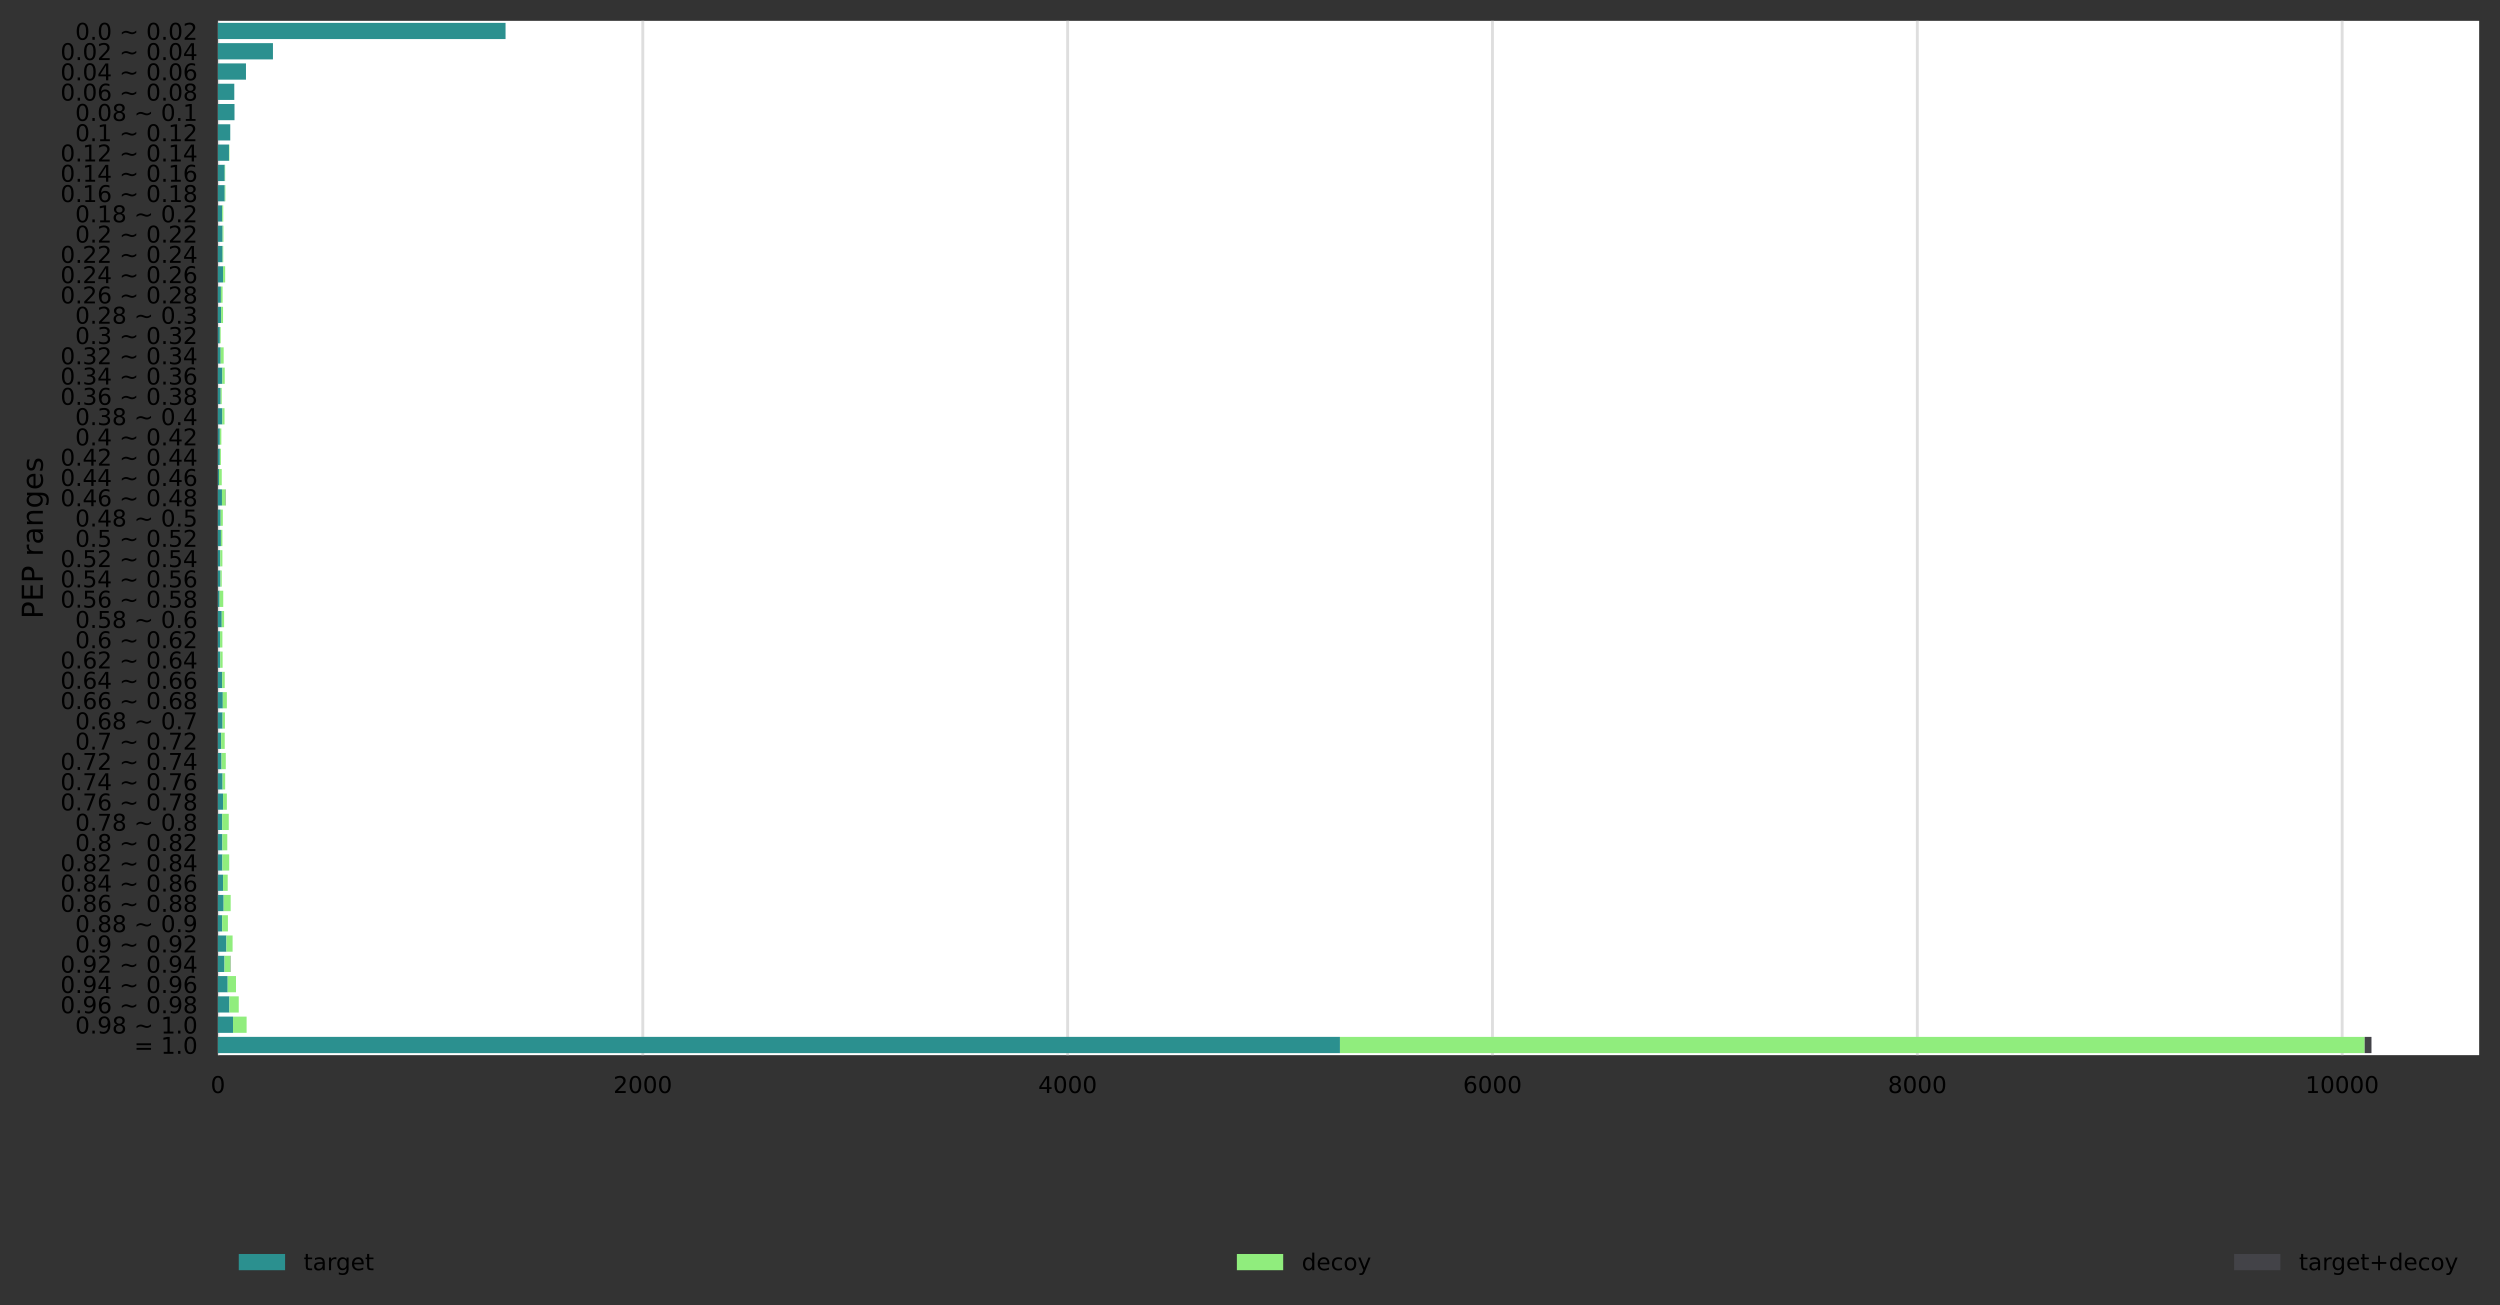 <?xml version="1.0" encoding="utf-8" standalone="no"?>
<!DOCTYPE svg PUBLIC "-//W3C//DTD SVG 1.1//EN"
  "http://www.w3.org/Graphics/SVG/1.1/DTD/svg11.dtd">
<!-- Created with matplotlib (https://matplotlib.org/) -->
<svg height="450.888pt" version="1.1" viewBox="0 0 863.692 450.888" width="863.692pt" xmlns="http://www.w3.org/2000/svg" xmlns:xlink="http://www.w3.org/1999/xlink">
 <rect x="0" y="0" width="863.692" height="450.888" fill="#333333" stroke="none"/>
 <defs>
  <style type="text/css">*{stroke-linecap:butt;stroke-linejoin:round;}</style>
 </defs>
 <g id="figure_1">
  <g id="axes_1">
   <g id="patch_1">
    <path d="M 75.292 364.528 
L 856.492 364.528 
L 856.492 7.2 
L 75.292 7.2 
z
" style="fill:#ffffff;"/>
   </g>
   <g id="matplotlib.axis_1">
    <g id="xtick_1">
     <g id="line2d_1">
      <path clip-path="url(#pbff950d710)" d="M 75.292 364.528 
L 75.292 7.2 
" style="fill:none;stroke:#dedede;stroke-linecap:square;"/>
     </g>
     <g id="text_1">
      <!-- 0 -->
      <g transform="translate(72.747 377.607)scale(0.08 -0.08)">
       <defs>
        <path d="M 31.781 66.406 
Q 24.172 66.406 20.328 58.906 
Q 16.5 51.422 16.5 36.375 
Q 16.5 21.391 20.328 13.891 
Q 24.172 6.391 31.781 6.391 
Q 39.453 6.391 43.281 13.891 
Q 47.125 21.391 47.125 36.375 
Q 47.125 51.422 43.281 58.906 
Q 39.453 66.406 31.781 66.406 
z
M 31.781 74.219 
Q 44.047 74.219 50.516 64.516 
Q 56.984 54.828 56.984 36.375 
Q 56.984 17.969 50.516 8.266 
Q 44.047 -1.422 31.781 -1.422 
Q 19.531 -1.422 13.062 8.266 
Q 6.594 17.969 6.594 36.375 
Q 6.594 54.828 13.062 64.516 
Q 19.531 74.219 31.781 74.219 
z
" id="DejaVuSans-48"/>
       </defs>
       <use xlink:href="#DejaVuSans-48"/>
      </g>
     </g>
    </g>
    <g id="xtick_2">
     <g id="line2d_2">
      <path clip-path="url(#pbff950d710)" d="M 222.066 364.528 
L 222.066 7.2 
" style="fill:none;stroke:#dedede;stroke-linecap:square;"/>
     </g>
     <g id="text_2">
      <!-- 2000 -->
      <g transform="translate(211.886 377.607)scale(0.08 -0.08)">
       <defs>
        <path d="M 19.188 8.297 
L 53.609 8.297 
L 53.609 0 
L 7.328 0 
L 7.328 8.297 
Q 12.938 14.109 22.625 23.891 
Q 32.328 33.688 34.812 36.531 
Q 39.547 41.844 41.422 45.531 
Q 43.312 49.219 43.312 52.781 
Q 43.312 58.594 39.234 62.25 
Q 35.156 65.922 28.609 65.922 
Q 23.969 65.922 18.812 64.312 
Q 13.672 62.703 7.812 59.422 
L 7.812 69.391 
Q 13.766 71.781 18.938 73 
Q 24.125 74.219 28.422 74.219 
Q 39.75 74.219 46.484 68.547 
Q 53.219 62.891 53.219 53.422 
Q 53.219 48.922 51.531 44.891 
Q 49.859 40.875 45.406 35.406 
Q 44.188 33.984 37.641 27.219 
Q 31.109 20.453 19.188 8.297 
z
" id="DejaVuSans-50"/>
       </defs>
       <use xlink:href="#DejaVuSans-50"/>
       <use x="63.623" xlink:href="#DejaVuSans-48"/>
       <use x="127.246" xlink:href="#DejaVuSans-48"/>
       <use x="190.869" xlink:href="#DejaVuSans-48"/>
      </g>
     </g>
    </g>
    <g id="xtick_3">
     <g id="line2d_3">
      <path clip-path="url(#pbff950d710)" d="M 368.841 364.528 
L 368.841 7.2 
" style="fill:none;stroke:#dedede;stroke-linecap:square;"/>
     </g>
     <g id="text_3">
      <!-- 4000 -->
      <g transform="translate(358.661 377.607)scale(0.08 -0.08)">
       <defs>
        <path d="M 37.797 64.312 
L 12.891 25.391 
L 37.797 25.391 
z
M 35.203 72.906 
L 47.609 72.906 
L 47.609 25.391 
L 58.016 25.391 
L 58.016 17.188 
L 47.609 17.188 
L 47.609 0 
L 37.797 0 
L 37.797 17.188 
L 4.891 17.188 
L 4.891 26.703 
z
" id="DejaVuSans-52"/>
       </defs>
       <use xlink:href="#DejaVuSans-52"/>
       <use x="63.623" xlink:href="#DejaVuSans-48"/>
       <use x="127.246" xlink:href="#DejaVuSans-48"/>
       <use x="190.869" xlink:href="#DejaVuSans-48"/>
      </g>
     </g>
    </g>
    <g id="xtick_4">
     <g id="line2d_4">
      <path clip-path="url(#pbff950d710)" d="M 515.615 364.528 
L 515.615 7.2 
" style="fill:none;stroke:#dedede;stroke-linecap:square;"/>
     </g>
     <g id="text_4">
      <!-- 6000 -->
      <g transform="translate(505.435 377.607)scale(0.08 -0.08)">
       <defs>
        <path d="M 33.016 40.375 
Q 26.375 40.375 22.484 35.828 
Q 18.609 31.297 18.609 23.391 
Q 18.609 15.531 22.484 10.953 
Q 26.375 6.391 33.016 6.391 
Q 39.656 6.391 43.531 10.953 
Q 47.406 15.531 47.406 23.391 
Q 47.406 31.297 43.531 35.828 
Q 39.656 40.375 33.016 40.375 
z
M 52.594 71.297 
L 52.594 62.312 
Q 48.875 64.062 45.094 64.984 
Q 41.312 65.922 37.594 65.922 
Q 27.828 65.922 22.672 59.328 
Q 17.531 52.734 16.797 39.406 
Q 19.672 43.656 24.016 45.922 
Q 28.375 48.188 33.594 48.188 
Q 44.578 48.188 50.953 41.516 
Q 57.328 34.859 57.328 23.391 
Q 57.328 12.156 50.688 5.359 
Q 44.047 -1.422 33.016 -1.422 
Q 20.359 -1.422 13.672 8.266 
Q 6.984 17.969 6.984 36.375 
Q 6.984 53.656 15.188 63.938 
Q 23.391 74.219 37.203 74.219 
Q 40.922 74.219 44.703 73.484 
Q 48.484 72.75 52.594 71.297 
z
" id="DejaVuSans-54"/>
       </defs>
       <use xlink:href="#DejaVuSans-54"/>
       <use x="63.623" xlink:href="#DejaVuSans-48"/>
       <use x="127.246" xlink:href="#DejaVuSans-48"/>
       <use x="190.869" xlink:href="#DejaVuSans-48"/>
      </g>
     </g>
    </g>
    <g id="xtick_5">
     <g id="line2d_5">
      <path clip-path="url(#pbff950d710)" d="M 662.39 364.528 
L 662.39 7.2 
" style="fill:none;stroke:#dedede;stroke-linecap:square;"/>
     </g>
     <g id="text_5">
      <!-- 8000 -->
      <g transform="translate(652.21 377.607)scale(0.08 -0.08)">
       <defs>
        <path d="M 31.781 34.625 
Q 24.75 34.625 20.719 30.859 
Q 16.703 27.094 16.703 20.516 
Q 16.703 13.922 20.719 10.156 
Q 24.75 6.391 31.781 6.391 
Q 38.812 6.391 42.859 10.172 
Q 46.922 13.969 46.922 20.516 
Q 46.922 27.094 42.891 30.859 
Q 38.875 34.625 31.781 34.625 
z
M 21.922 38.812 
Q 15.578 40.375 12.031 44.719 
Q 8.5 49.078 8.5 55.328 
Q 8.5 64.062 14.719 69.141 
Q 20.953 74.219 31.781 74.219 
Q 42.672 74.219 48.875 69.141 
Q 55.078 64.062 55.078 55.328 
Q 55.078 49.078 51.531 44.719 
Q 48 40.375 41.703 38.812 
Q 48.828 37.156 52.797 32.312 
Q 56.781 27.484 56.781 20.516 
Q 56.781 9.906 50.312 4.234 
Q 43.844 -1.422 31.781 -1.422 
Q 19.734 -1.422 13.25 4.234 
Q 6.781 9.906 6.781 20.516 
Q 6.781 27.484 10.781 32.312 
Q 14.797 37.156 21.922 38.812 
z
M 18.312 54.391 
Q 18.312 48.734 21.844 45.562 
Q 25.391 42.391 31.781 42.391 
Q 38.141 42.391 41.719 45.562 
Q 45.312 48.734 45.312 54.391 
Q 45.312 60.062 41.719 63.234 
Q 38.141 66.406 31.781 66.406 
Q 25.391 66.406 21.844 63.234 
Q 18.312 60.062 18.312 54.391 
z
" id="DejaVuSans-56"/>
       </defs>
       <use xlink:href="#DejaVuSans-56"/>
       <use x="63.623" xlink:href="#DejaVuSans-48"/>
       <use x="127.246" xlink:href="#DejaVuSans-48"/>
       <use x="190.869" xlink:href="#DejaVuSans-48"/>
      </g>
     </g>
    </g>
    <g id="xtick_6">
     <g id="line2d_6">
      <path clip-path="url(#pbff950d710)" d="M 809.164 364.528 
L 809.164 7.2 
" style="fill:none;stroke:#dedede;stroke-linecap:square;"/>
     </g>
     <g id="text_6">
      <!-- 10000 -->
      <g transform="translate(796.439 377.607)scale(0.08 -0.08)">
       <defs>
        <path d="M 12.406 8.297 
L 28.516 8.297 
L 28.516 63.922 
L 10.984 60.406 
L 10.984 69.391 
L 28.422 72.906 
L 38.281 72.906 
L 38.281 8.297 
L 54.391 8.297 
L 54.391 0 
L 12.406 0 
z
" id="DejaVuSans-49"/>
       </defs>
       <use xlink:href="#DejaVuSans-49"/>
       <use x="63.623" xlink:href="#DejaVuSans-48"/>
       <use x="127.246" xlink:href="#DejaVuSans-48"/>
       <use x="190.869" xlink:href="#DejaVuSans-48"/>
       <use x="254.492" xlink:href="#DejaVuSans-48"/>
      </g>
     </g>
    </g>
   </g>
   <g id="matplotlib.axis_2">
    <g id="ytick_1">
     <g id="text_7">
      <!-- 0.0 ~ 0.02 -->
      <g transform="translate(25.968 13.743)scale(0.08 -0.08)">
       <defs>
        <path d="M 10.688 12.406 
L 21 12.406 
L 21 0 
L 10.688 0 
z
" id="DejaVuSans-46"/>
        <path id="DejaVuSans-32"/>
        <path d="M 73.188 39.891 
L 73.188 31.203 
Q 68.062 27.344 63.688 25.688 
Q 59.328 24.031 54.594 24.031 
Q 49.219 24.031 42.094 26.906 
Q 41.547 27.094 41.312 27.203 
Q 40.969 27.344 40.234 27.594 
Q 32.672 30.609 28.078 30.609 
Q 23.781 30.609 19.578 28.734 
Q 15.375 26.859 10.594 22.797 
L 10.594 31.5 
Q 15.719 35.359 20.094 37.031 
Q 24.469 38.719 29.203 38.719 
Q 34.578 38.719 41.75 35.797 
Q 42.234 35.594 42.484 35.5 
Q 42.875 35.359 43.562 35.109 
Q 51.125 32.078 55.719 32.078 
Q 59.906 32.078 64.031 33.938 
Q 68.172 35.797 73.188 39.891 
z
" id="DejaVuSans-126"/>
       </defs>
       <use xlink:href="#DejaVuSans-48"/>
       <use x="63.623" xlink:href="#DejaVuSans-46"/>
       <use x="95.41" xlink:href="#DejaVuSans-48"/>
       <use x="159.033" xlink:href="#DejaVuSans-32"/>
       <use x="190.82" xlink:href="#DejaVuSans-126"/>
       <use x="274.609" xlink:href="#DejaVuSans-32"/>
       <use x="306.396" xlink:href="#DejaVuSans-48"/>
       <use x="370.02" xlink:href="#DejaVuSans-46"/>
       <use x="401.807" xlink:href="#DejaVuSans-48"/>
       <use x="465.43" xlink:href="#DejaVuSans-50"/>
      </g>
     </g>
    </g>
    <g id="ytick_2">
     <g id="text_8">
      <!-- 0.02 ~ 0.04 -->
      <g transform="translate(20.878 20.749)scale(0.08 -0.08)">
       <use xlink:href="#DejaVuSans-48"/>
       <use x="63.623" xlink:href="#DejaVuSans-46"/>
       <use x="95.41" xlink:href="#DejaVuSans-48"/>
       <use x="159.033" xlink:href="#DejaVuSans-50"/>
       <use x="222.656" xlink:href="#DejaVuSans-32"/>
       <use x="254.443" xlink:href="#DejaVuSans-126"/>
       <use x="338.232" xlink:href="#DejaVuSans-32"/>
       <use x="370.02" xlink:href="#DejaVuSans-48"/>
       <use x="433.643" xlink:href="#DejaVuSans-46"/>
       <use x="465.43" xlink:href="#DejaVuSans-48"/>
       <use x="529.053" xlink:href="#DejaVuSans-52"/>
      </g>
     </g>
    </g>
    <g id="ytick_3">
     <g id="text_9">
      <!-- 0.04 ~ 0.06 -->
      <g transform="translate(20.878 27.755)scale(0.08 -0.08)">
       <use xlink:href="#DejaVuSans-48"/>
       <use x="63.623" xlink:href="#DejaVuSans-46"/>
       <use x="95.41" xlink:href="#DejaVuSans-48"/>
       <use x="159.033" xlink:href="#DejaVuSans-52"/>
       <use x="222.656" xlink:href="#DejaVuSans-32"/>
       <use x="254.443" xlink:href="#DejaVuSans-126"/>
       <use x="338.232" xlink:href="#DejaVuSans-32"/>
       <use x="370.02" xlink:href="#DejaVuSans-48"/>
       <use x="433.643" xlink:href="#DejaVuSans-46"/>
       <use x="465.43" xlink:href="#DejaVuSans-48"/>
       <use x="529.053" xlink:href="#DejaVuSans-54"/>
      </g>
     </g>
    </g>
    <g id="ytick_4">
     <g id="text_10">
      <!-- 0.06 ~ 0.08 -->
      <g transform="translate(20.878 34.762)scale(0.08 -0.08)">
       <use xlink:href="#DejaVuSans-48"/>
       <use x="63.623" xlink:href="#DejaVuSans-46"/>
       <use x="95.41" xlink:href="#DejaVuSans-48"/>
       <use x="159.033" xlink:href="#DejaVuSans-54"/>
       <use x="222.656" xlink:href="#DejaVuSans-32"/>
       <use x="254.443" xlink:href="#DejaVuSans-126"/>
       <use x="338.232" xlink:href="#DejaVuSans-32"/>
       <use x="370.02" xlink:href="#DejaVuSans-48"/>
       <use x="433.643" xlink:href="#DejaVuSans-46"/>
       <use x="465.43" xlink:href="#DejaVuSans-48"/>
       <use x="529.053" xlink:href="#DejaVuSans-56"/>
      </g>
     </g>
    </g>
    <g id="ytick_5">
     <g id="text_11">
      <!-- 0.08 ~ 0.1 -->
      <g transform="translate(25.968 41.768)scale(0.08 -0.08)">
       <use xlink:href="#DejaVuSans-48"/>
       <use x="63.623" xlink:href="#DejaVuSans-46"/>
       <use x="95.41" xlink:href="#DejaVuSans-48"/>
       <use x="159.033" xlink:href="#DejaVuSans-56"/>
       <use x="222.656" xlink:href="#DejaVuSans-32"/>
       <use x="254.443" xlink:href="#DejaVuSans-126"/>
       <use x="338.232" xlink:href="#DejaVuSans-32"/>
       <use x="370.02" xlink:href="#DejaVuSans-48"/>
       <use x="433.643" xlink:href="#DejaVuSans-46"/>
       <use x="465.43" xlink:href="#DejaVuSans-49"/>
      </g>
     </g>
    </g>
    <g id="ytick_6">
     <g id="text_12">
      <!-- 0.1 ~ 0.12 -->
      <g transform="translate(25.968 48.775)scale(0.08 -0.08)">
       <use xlink:href="#DejaVuSans-48"/>
       <use x="63.623" xlink:href="#DejaVuSans-46"/>
       <use x="95.41" xlink:href="#DejaVuSans-49"/>
       <use x="159.033" xlink:href="#DejaVuSans-32"/>
       <use x="190.82" xlink:href="#DejaVuSans-126"/>
       <use x="274.609" xlink:href="#DejaVuSans-32"/>
       <use x="306.396" xlink:href="#DejaVuSans-48"/>
       <use x="370.02" xlink:href="#DejaVuSans-46"/>
       <use x="401.807" xlink:href="#DejaVuSans-49"/>
       <use x="465.43" xlink:href="#DejaVuSans-50"/>
      </g>
     </g>
    </g>
    <g id="ytick_7">
     <g id="text_13">
      <!-- 0.12 ~ 0.14 -->
      <g transform="translate(20.878 55.781)scale(0.08 -0.08)">
       <use xlink:href="#DejaVuSans-48"/>
       <use x="63.623" xlink:href="#DejaVuSans-46"/>
       <use x="95.41" xlink:href="#DejaVuSans-49"/>
       <use x="159.033" xlink:href="#DejaVuSans-50"/>
       <use x="222.656" xlink:href="#DejaVuSans-32"/>
       <use x="254.443" xlink:href="#DejaVuSans-126"/>
       <use x="338.232" xlink:href="#DejaVuSans-32"/>
       <use x="370.02" xlink:href="#DejaVuSans-48"/>
       <use x="433.643" xlink:href="#DejaVuSans-46"/>
       <use x="465.43" xlink:href="#DejaVuSans-49"/>
       <use x="529.053" xlink:href="#DejaVuSans-52"/>
      </g>
     </g>
    </g>
    <g id="ytick_8">
     <g id="text_14">
      <!-- 0.14 ~ 0.16 -->
      <g transform="translate(20.878 62.788)scale(0.08 -0.08)">
       <use xlink:href="#DejaVuSans-48"/>
       <use x="63.623" xlink:href="#DejaVuSans-46"/>
       <use x="95.41" xlink:href="#DejaVuSans-49"/>
       <use x="159.033" xlink:href="#DejaVuSans-52"/>
       <use x="222.656" xlink:href="#DejaVuSans-32"/>
       <use x="254.443" xlink:href="#DejaVuSans-126"/>
       <use x="338.232" xlink:href="#DejaVuSans-32"/>
       <use x="370.02" xlink:href="#DejaVuSans-48"/>
       <use x="433.643" xlink:href="#DejaVuSans-46"/>
       <use x="465.43" xlink:href="#DejaVuSans-49"/>
       <use x="529.053" xlink:href="#DejaVuSans-54"/>
      </g>
     </g>
    </g>
    <g id="ytick_9">
     <g id="text_15">
      <!-- 0.16 ~ 0.18 -->
      <g transform="translate(20.878 69.794)scale(0.08 -0.08)">
       <use xlink:href="#DejaVuSans-48"/>
       <use x="63.623" xlink:href="#DejaVuSans-46"/>
       <use x="95.41" xlink:href="#DejaVuSans-49"/>
       <use x="159.033" xlink:href="#DejaVuSans-54"/>
       <use x="222.656" xlink:href="#DejaVuSans-32"/>
       <use x="254.443" xlink:href="#DejaVuSans-126"/>
       <use x="338.232" xlink:href="#DejaVuSans-32"/>
       <use x="370.02" xlink:href="#DejaVuSans-48"/>
       <use x="433.643" xlink:href="#DejaVuSans-46"/>
       <use x="465.43" xlink:href="#DejaVuSans-49"/>
       <use x="529.053" xlink:href="#DejaVuSans-56"/>
      </g>
     </g>
    </g>
    <g id="ytick_10">
     <g id="text_16">
      <!-- 0.18 ~ 0.2 -->
      <g transform="translate(25.968 76.8)scale(0.08 -0.08)">
       <use xlink:href="#DejaVuSans-48"/>
       <use x="63.623" xlink:href="#DejaVuSans-46"/>
       <use x="95.41" xlink:href="#DejaVuSans-49"/>
       <use x="159.033" xlink:href="#DejaVuSans-56"/>
       <use x="222.656" xlink:href="#DejaVuSans-32"/>
       <use x="254.443" xlink:href="#DejaVuSans-126"/>
       <use x="338.232" xlink:href="#DejaVuSans-32"/>
       <use x="370.02" xlink:href="#DejaVuSans-48"/>
       <use x="433.643" xlink:href="#DejaVuSans-46"/>
       <use x="465.43" xlink:href="#DejaVuSans-50"/>
      </g>
     </g>
    </g>
    <g id="ytick_11">
     <g id="text_17">
      <!-- 0.2 ~ 0.22 -->
      <g transform="translate(25.968 83.807)scale(0.08 -0.08)">
       <use xlink:href="#DejaVuSans-48"/>
       <use x="63.623" xlink:href="#DejaVuSans-46"/>
       <use x="95.41" xlink:href="#DejaVuSans-50"/>
       <use x="159.033" xlink:href="#DejaVuSans-32"/>
       <use x="190.82" xlink:href="#DejaVuSans-126"/>
       <use x="274.609" xlink:href="#DejaVuSans-32"/>
       <use x="306.396" xlink:href="#DejaVuSans-48"/>
       <use x="370.02" xlink:href="#DejaVuSans-46"/>
       <use x="401.807" xlink:href="#DejaVuSans-50"/>
       <use x="465.43" xlink:href="#DejaVuSans-50"/>
      </g>
     </g>
    </g>
    <g id="ytick_12">
     <g id="text_18">
      <!-- 0.22 ~ 0.24 -->
      <g transform="translate(20.878 90.813)scale(0.08 -0.08)">
       <use xlink:href="#DejaVuSans-48"/>
       <use x="63.623" xlink:href="#DejaVuSans-46"/>
       <use x="95.41" xlink:href="#DejaVuSans-50"/>
       <use x="159.033" xlink:href="#DejaVuSans-50"/>
       <use x="222.656" xlink:href="#DejaVuSans-32"/>
       <use x="254.443" xlink:href="#DejaVuSans-126"/>
       <use x="338.232" xlink:href="#DejaVuSans-32"/>
       <use x="370.02" xlink:href="#DejaVuSans-48"/>
       <use x="433.643" xlink:href="#DejaVuSans-46"/>
       <use x="465.43" xlink:href="#DejaVuSans-50"/>
       <use x="529.053" xlink:href="#DejaVuSans-52"/>
      </g>
     </g>
    </g>
    <g id="ytick_13">
     <g id="text_19">
      <!-- 0.24 ~ 0.26 -->
      <g transform="translate(20.878 97.82)scale(0.08 -0.08)">
       <use xlink:href="#DejaVuSans-48"/>
       <use x="63.623" xlink:href="#DejaVuSans-46"/>
       <use x="95.41" xlink:href="#DejaVuSans-50"/>
       <use x="159.033" xlink:href="#DejaVuSans-52"/>
       <use x="222.656" xlink:href="#DejaVuSans-32"/>
       <use x="254.443" xlink:href="#DejaVuSans-126"/>
       <use x="338.232" xlink:href="#DejaVuSans-32"/>
       <use x="370.02" xlink:href="#DejaVuSans-48"/>
       <use x="433.643" xlink:href="#DejaVuSans-46"/>
       <use x="465.43" xlink:href="#DejaVuSans-50"/>
       <use x="529.053" xlink:href="#DejaVuSans-54"/>
      </g>
     </g>
    </g>
    <g id="ytick_14">
     <g id="text_20">
      <!-- 0.26 ~ 0.28 -->
      <g transform="translate(20.878 104.826)scale(0.08 -0.08)">
       <use xlink:href="#DejaVuSans-48"/>
       <use x="63.623" xlink:href="#DejaVuSans-46"/>
       <use x="95.41" xlink:href="#DejaVuSans-50"/>
       <use x="159.033" xlink:href="#DejaVuSans-54"/>
       <use x="222.656" xlink:href="#DejaVuSans-32"/>
       <use x="254.443" xlink:href="#DejaVuSans-126"/>
       <use x="338.232" xlink:href="#DejaVuSans-32"/>
       <use x="370.02" xlink:href="#DejaVuSans-48"/>
       <use x="433.643" xlink:href="#DejaVuSans-46"/>
       <use x="465.43" xlink:href="#DejaVuSans-50"/>
       <use x="529.053" xlink:href="#DejaVuSans-56"/>
      </g>
     </g>
    </g>
    <g id="ytick_15">
     <g id="text_21">
      <!-- 0.28 ~ 0.3 -->
      <g transform="translate(25.968 111.833)scale(0.08 -0.08)">
       <defs>
        <path d="M 40.578 39.312 
Q 47.656 37.797 51.625 33 
Q 55.609 28.219 55.609 21.188 
Q 55.609 10.406 48.188 4.484 
Q 40.766 -1.422 27.094 -1.422 
Q 22.516 -1.422 17.656 -0.516 
Q 12.797 0.391 7.625 2.203 
L 7.625 11.719 
Q 11.719 9.328 16.594 8.109 
Q 21.484 6.891 26.812 6.891 
Q 36.078 6.891 40.938 10.547 
Q 45.797 14.203 45.797 21.188 
Q 45.797 27.641 41.281 31.266 
Q 36.766 34.906 28.719 34.906 
L 20.219 34.906 
L 20.219 43.016 
L 29.109 43.016 
Q 36.375 43.016 40.234 45.922 
Q 44.094 48.828 44.094 54.297 
Q 44.094 59.906 40.109 62.906 
Q 36.141 65.922 28.719 65.922 
Q 24.656 65.922 20.016 65.031 
Q 15.375 64.156 9.812 62.312 
L 9.812 71.094 
Q 15.438 72.656 20.344 73.438 
Q 25.25 74.219 29.594 74.219 
Q 40.828 74.219 47.359 69.109 
Q 53.906 64.016 53.906 55.328 
Q 53.906 49.266 50.438 45.094 
Q 46.969 40.922 40.578 39.312 
z
" id="DejaVuSans-51"/>
       </defs>
       <use xlink:href="#DejaVuSans-48"/>
       <use x="63.623" xlink:href="#DejaVuSans-46"/>
       <use x="95.41" xlink:href="#DejaVuSans-50"/>
       <use x="159.033" xlink:href="#DejaVuSans-56"/>
       <use x="222.656" xlink:href="#DejaVuSans-32"/>
       <use x="254.443" xlink:href="#DejaVuSans-126"/>
       <use x="338.232" xlink:href="#DejaVuSans-32"/>
       <use x="370.02" xlink:href="#DejaVuSans-48"/>
       <use x="433.643" xlink:href="#DejaVuSans-46"/>
       <use x="465.43" xlink:href="#DejaVuSans-51"/>
      </g>
     </g>
    </g>
    <g id="ytick_16">
     <g id="text_22">
      <!-- 0.3 ~ 0.32 -->
      <g transform="translate(25.968 118.839)scale(0.08 -0.08)">
       <use xlink:href="#DejaVuSans-48"/>
       <use x="63.623" xlink:href="#DejaVuSans-46"/>
       <use x="95.41" xlink:href="#DejaVuSans-51"/>
       <use x="159.033" xlink:href="#DejaVuSans-32"/>
       <use x="190.82" xlink:href="#DejaVuSans-126"/>
       <use x="274.609" xlink:href="#DejaVuSans-32"/>
       <use x="306.396" xlink:href="#DejaVuSans-48"/>
       <use x="370.02" xlink:href="#DejaVuSans-46"/>
       <use x="401.807" xlink:href="#DejaVuSans-51"/>
       <use x="465.43" xlink:href="#DejaVuSans-50"/>
      </g>
     </g>
    </g>
    <g id="ytick_17">
     <g id="text_23">
      <!-- 0.32 ~ 0.34 -->
      <g transform="translate(20.878 125.846)scale(0.08 -0.08)">
       <use xlink:href="#DejaVuSans-48"/>
       <use x="63.623" xlink:href="#DejaVuSans-46"/>
       <use x="95.41" xlink:href="#DejaVuSans-51"/>
       <use x="159.033" xlink:href="#DejaVuSans-50"/>
       <use x="222.656" xlink:href="#DejaVuSans-32"/>
       <use x="254.443" xlink:href="#DejaVuSans-126"/>
       <use x="338.232" xlink:href="#DejaVuSans-32"/>
       <use x="370.02" xlink:href="#DejaVuSans-48"/>
       <use x="433.643" xlink:href="#DejaVuSans-46"/>
       <use x="465.43" xlink:href="#DejaVuSans-51"/>
       <use x="529.053" xlink:href="#DejaVuSans-52"/>
      </g>
     </g>
    </g>
    <g id="ytick_18">
     <g id="text_24">
      <!-- 0.34 ~ 0.36 -->
      <g transform="translate(20.878 132.852)scale(0.08 -0.08)">
       <use xlink:href="#DejaVuSans-48"/>
       <use x="63.623" xlink:href="#DejaVuSans-46"/>
       <use x="95.41" xlink:href="#DejaVuSans-51"/>
       <use x="159.033" xlink:href="#DejaVuSans-52"/>
       <use x="222.656" xlink:href="#DejaVuSans-32"/>
       <use x="254.443" xlink:href="#DejaVuSans-126"/>
       <use x="338.232" xlink:href="#DejaVuSans-32"/>
       <use x="370.02" xlink:href="#DejaVuSans-48"/>
       <use x="433.643" xlink:href="#DejaVuSans-46"/>
       <use x="465.43" xlink:href="#DejaVuSans-51"/>
       <use x="529.053" xlink:href="#DejaVuSans-54"/>
      </g>
     </g>
    </g>
    <g id="ytick_19">
     <g id="text_25">
      <!-- 0.36 ~ 0.38 -->
      <g transform="translate(20.878 139.858)scale(0.08 -0.08)">
       <use xlink:href="#DejaVuSans-48"/>
       <use x="63.623" xlink:href="#DejaVuSans-46"/>
       <use x="95.41" xlink:href="#DejaVuSans-51"/>
       <use x="159.033" xlink:href="#DejaVuSans-54"/>
       <use x="222.656" xlink:href="#DejaVuSans-32"/>
       <use x="254.443" xlink:href="#DejaVuSans-126"/>
       <use x="338.232" xlink:href="#DejaVuSans-32"/>
       <use x="370.02" xlink:href="#DejaVuSans-48"/>
       <use x="433.643" xlink:href="#DejaVuSans-46"/>
       <use x="465.43" xlink:href="#DejaVuSans-51"/>
       <use x="529.053" xlink:href="#DejaVuSans-56"/>
      </g>
     </g>
    </g>
    <g id="ytick_20">
     <g id="text_26">
      <!-- 0.38 ~ 0.4 -->
      <g transform="translate(25.968 146.865)scale(0.08 -0.08)">
       <use xlink:href="#DejaVuSans-48"/>
       <use x="63.623" xlink:href="#DejaVuSans-46"/>
       <use x="95.41" xlink:href="#DejaVuSans-51"/>
       <use x="159.033" xlink:href="#DejaVuSans-56"/>
       <use x="222.656" xlink:href="#DejaVuSans-32"/>
       <use x="254.443" xlink:href="#DejaVuSans-126"/>
       <use x="338.232" xlink:href="#DejaVuSans-32"/>
       <use x="370.02" xlink:href="#DejaVuSans-48"/>
       <use x="433.643" xlink:href="#DejaVuSans-46"/>
       <use x="465.43" xlink:href="#DejaVuSans-52"/>
      </g>
     </g>
    </g>
    <g id="ytick_21">
     <g id="text_27">
      <!-- 0.4 ~ 0.42 -->
      <g transform="translate(25.968 153.871)scale(0.08 -0.08)">
       <use xlink:href="#DejaVuSans-48"/>
       <use x="63.623" xlink:href="#DejaVuSans-46"/>
       <use x="95.41" xlink:href="#DejaVuSans-52"/>
       <use x="159.033" xlink:href="#DejaVuSans-32"/>
       <use x="190.82" xlink:href="#DejaVuSans-126"/>
       <use x="274.609" xlink:href="#DejaVuSans-32"/>
       <use x="306.396" xlink:href="#DejaVuSans-48"/>
       <use x="370.02" xlink:href="#DejaVuSans-46"/>
       <use x="401.807" xlink:href="#DejaVuSans-52"/>
       <use x="465.43" xlink:href="#DejaVuSans-50"/>
      </g>
     </g>
    </g>
    <g id="ytick_22">
     <g id="text_28">
      <!-- 0.42 ~ 0.44 -->
      <g transform="translate(20.878 160.878)scale(0.08 -0.08)">
       <use xlink:href="#DejaVuSans-48"/>
       <use x="63.623" xlink:href="#DejaVuSans-46"/>
       <use x="95.41" xlink:href="#DejaVuSans-52"/>
       <use x="159.033" xlink:href="#DejaVuSans-50"/>
       <use x="222.656" xlink:href="#DejaVuSans-32"/>
       <use x="254.443" xlink:href="#DejaVuSans-126"/>
       <use x="338.232" xlink:href="#DejaVuSans-32"/>
       <use x="370.02" xlink:href="#DejaVuSans-48"/>
       <use x="433.643" xlink:href="#DejaVuSans-46"/>
       <use x="465.43" xlink:href="#DejaVuSans-52"/>
       <use x="529.053" xlink:href="#DejaVuSans-52"/>
      </g>
     </g>
    </g>
    <g id="ytick_23">
     <g id="text_29">
      <!-- 0.44 ~ 0.46 -->
      <g transform="translate(20.878 167.884)scale(0.08 -0.08)">
       <use xlink:href="#DejaVuSans-48"/>
       <use x="63.623" xlink:href="#DejaVuSans-46"/>
       <use x="95.41" xlink:href="#DejaVuSans-52"/>
       <use x="159.033" xlink:href="#DejaVuSans-52"/>
       <use x="222.656" xlink:href="#DejaVuSans-32"/>
       <use x="254.443" xlink:href="#DejaVuSans-126"/>
       <use x="338.232" xlink:href="#DejaVuSans-32"/>
       <use x="370.02" xlink:href="#DejaVuSans-48"/>
       <use x="433.643" xlink:href="#DejaVuSans-46"/>
       <use x="465.43" xlink:href="#DejaVuSans-52"/>
       <use x="529.053" xlink:href="#DejaVuSans-54"/>
      </g>
     </g>
    </g>
    <g id="ytick_24">
     <g id="text_30">
      <!-- 0.46 ~ 0.48 -->
      <g transform="translate(20.878 174.891)scale(0.08 -0.08)">
       <use xlink:href="#DejaVuSans-48"/>
       <use x="63.623" xlink:href="#DejaVuSans-46"/>
       <use x="95.41" xlink:href="#DejaVuSans-52"/>
       <use x="159.033" xlink:href="#DejaVuSans-54"/>
       <use x="222.656" xlink:href="#DejaVuSans-32"/>
       <use x="254.443" xlink:href="#DejaVuSans-126"/>
       <use x="338.232" xlink:href="#DejaVuSans-32"/>
       <use x="370.02" xlink:href="#DejaVuSans-48"/>
       <use x="433.643" xlink:href="#DejaVuSans-46"/>
       <use x="465.43" xlink:href="#DejaVuSans-52"/>
       <use x="529.053" xlink:href="#DejaVuSans-56"/>
      </g>
     </g>
    </g>
    <g id="ytick_25">
     <g id="text_31">
      <!-- 0.48 ~ 0.5 -->
      <g transform="translate(25.968 181.897)scale(0.08 -0.08)">
       <defs>
        <path d="M 10.797 72.906 
L 49.516 72.906 
L 49.516 64.594 
L 19.828 64.594 
L 19.828 46.734 
Q 21.969 47.469 24.109 47.828 
Q 26.266 48.188 28.422 48.188 
Q 40.625 48.188 47.75 41.5 
Q 54.891 34.812 54.891 23.391 
Q 54.891 11.625 47.562 5.094 
Q 40.234 -1.422 26.906 -1.422 
Q 22.312 -1.422 17.547 -0.641 
Q 12.797 0.141 7.719 1.703 
L 7.719 11.625 
Q 12.109 9.234 16.797 8.062 
Q 21.484 6.891 26.703 6.891 
Q 35.156 6.891 40.078 11.328 
Q 45.016 15.766 45.016 23.391 
Q 45.016 31 40.078 35.438 
Q 35.156 39.891 26.703 39.891 
Q 22.75 39.891 18.812 39.016 
Q 14.891 38.141 10.797 36.281 
z
" id="DejaVuSans-53"/>
       </defs>
       <use xlink:href="#DejaVuSans-48"/>
       <use x="63.623" xlink:href="#DejaVuSans-46"/>
       <use x="95.41" xlink:href="#DejaVuSans-52"/>
       <use x="159.033" xlink:href="#DejaVuSans-56"/>
       <use x="222.656" xlink:href="#DejaVuSans-32"/>
       <use x="254.443" xlink:href="#DejaVuSans-126"/>
       <use x="338.232" xlink:href="#DejaVuSans-32"/>
       <use x="370.02" xlink:href="#DejaVuSans-48"/>
       <use x="433.643" xlink:href="#DejaVuSans-46"/>
       <use x="465.43" xlink:href="#DejaVuSans-53"/>
      </g>
     </g>
    </g>
    <g id="ytick_26">
     <g id="text_32">
      <!-- 0.5 ~ 0.52 -->
      <g transform="translate(25.968 188.903)scale(0.08 -0.08)">
       <use xlink:href="#DejaVuSans-48"/>
       <use x="63.623" xlink:href="#DejaVuSans-46"/>
       <use x="95.41" xlink:href="#DejaVuSans-53"/>
       <use x="159.033" xlink:href="#DejaVuSans-32"/>
       <use x="190.82" xlink:href="#DejaVuSans-126"/>
       <use x="274.609" xlink:href="#DejaVuSans-32"/>
       <use x="306.396" xlink:href="#DejaVuSans-48"/>
       <use x="370.02" xlink:href="#DejaVuSans-46"/>
       <use x="401.807" xlink:href="#DejaVuSans-53"/>
       <use x="465.43" xlink:href="#DejaVuSans-50"/>
      </g>
     </g>
    </g>
    <g id="ytick_27">
     <g id="text_33">
      <!-- 0.52 ~ 0.54 -->
      <g transform="translate(20.878 195.91)scale(0.08 -0.08)">
       <use xlink:href="#DejaVuSans-48"/>
       <use x="63.623" xlink:href="#DejaVuSans-46"/>
       <use x="95.41" xlink:href="#DejaVuSans-53"/>
       <use x="159.033" xlink:href="#DejaVuSans-50"/>
       <use x="222.656" xlink:href="#DejaVuSans-32"/>
       <use x="254.443" xlink:href="#DejaVuSans-126"/>
       <use x="338.232" xlink:href="#DejaVuSans-32"/>
       <use x="370.02" xlink:href="#DejaVuSans-48"/>
       <use x="433.643" xlink:href="#DejaVuSans-46"/>
       <use x="465.43" xlink:href="#DejaVuSans-53"/>
       <use x="529.053" xlink:href="#DejaVuSans-52"/>
      </g>
     </g>
    </g>
    <g id="ytick_28">
     <g id="text_34">
      <!-- 0.54 ~ 0.56 -->
      <g transform="translate(20.878 202.916)scale(0.08 -0.08)">
       <use xlink:href="#DejaVuSans-48"/>
       <use x="63.623" xlink:href="#DejaVuSans-46"/>
       <use x="95.41" xlink:href="#DejaVuSans-53"/>
       <use x="159.033" xlink:href="#DejaVuSans-52"/>
       <use x="222.656" xlink:href="#DejaVuSans-32"/>
       <use x="254.443" xlink:href="#DejaVuSans-126"/>
       <use x="338.232" xlink:href="#DejaVuSans-32"/>
       <use x="370.02" xlink:href="#DejaVuSans-48"/>
       <use x="433.643" xlink:href="#DejaVuSans-46"/>
       <use x="465.43" xlink:href="#DejaVuSans-53"/>
       <use x="529.053" xlink:href="#DejaVuSans-54"/>
      </g>
     </g>
    </g>
    <g id="ytick_29">
     <g id="text_35">
      <!-- 0.56 ~ 0.58 -->
      <g transform="translate(20.878 209.923)scale(0.08 -0.08)">
       <use xlink:href="#DejaVuSans-48"/>
       <use x="63.623" xlink:href="#DejaVuSans-46"/>
       <use x="95.41" xlink:href="#DejaVuSans-53"/>
       <use x="159.033" xlink:href="#DejaVuSans-54"/>
       <use x="222.656" xlink:href="#DejaVuSans-32"/>
       <use x="254.443" xlink:href="#DejaVuSans-126"/>
       <use x="338.232" xlink:href="#DejaVuSans-32"/>
       <use x="370.02" xlink:href="#DejaVuSans-48"/>
       <use x="433.643" xlink:href="#DejaVuSans-46"/>
       <use x="465.43" xlink:href="#DejaVuSans-53"/>
       <use x="529.053" xlink:href="#DejaVuSans-56"/>
      </g>
     </g>
    </g>
    <g id="ytick_30">
     <g id="text_36">
      <!-- 0.58 ~ 0.6 -->
      <g transform="translate(25.968 216.929)scale(0.08 -0.08)">
       <use xlink:href="#DejaVuSans-48"/>
       <use x="63.623" xlink:href="#DejaVuSans-46"/>
       <use x="95.41" xlink:href="#DejaVuSans-53"/>
       <use x="159.033" xlink:href="#DejaVuSans-56"/>
       <use x="222.656" xlink:href="#DejaVuSans-32"/>
       <use x="254.443" xlink:href="#DejaVuSans-126"/>
       <use x="338.232" xlink:href="#DejaVuSans-32"/>
       <use x="370.02" xlink:href="#DejaVuSans-48"/>
       <use x="433.643" xlink:href="#DejaVuSans-46"/>
       <use x="465.43" xlink:href="#DejaVuSans-54"/>
      </g>
     </g>
    </g>
    <g id="ytick_31">
     <g id="text_37">
      <!-- 0.6 ~ 0.62 -->
      <g transform="translate(25.968 223.936)scale(0.08 -0.08)">
       <use xlink:href="#DejaVuSans-48"/>
       <use x="63.623" xlink:href="#DejaVuSans-46"/>
       <use x="95.41" xlink:href="#DejaVuSans-54"/>
       <use x="159.033" xlink:href="#DejaVuSans-32"/>
       <use x="190.82" xlink:href="#DejaVuSans-126"/>
       <use x="274.609" xlink:href="#DejaVuSans-32"/>
       <use x="306.396" xlink:href="#DejaVuSans-48"/>
       <use x="370.02" xlink:href="#DejaVuSans-46"/>
       <use x="401.807" xlink:href="#DejaVuSans-54"/>
       <use x="465.43" xlink:href="#DejaVuSans-50"/>
      </g>
     </g>
    </g>
    <g id="ytick_32">
     <g id="text_38">
      <!-- 0.62 ~ 0.64 -->
      <g transform="translate(20.878 230.942)scale(0.08 -0.08)">
       <use xlink:href="#DejaVuSans-48"/>
       <use x="63.623" xlink:href="#DejaVuSans-46"/>
       <use x="95.41" xlink:href="#DejaVuSans-54"/>
       <use x="159.033" xlink:href="#DejaVuSans-50"/>
       <use x="222.656" xlink:href="#DejaVuSans-32"/>
       <use x="254.443" xlink:href="#DejaVuSans-126"/>
       <use x="338.232" xlink:href="#DejaVuSans-32"/>
       <use x="370.02" xlink:href="#DejaVuSans-48"/>
       <use x="433.643" xlink:href="#DejaVuSans-46"/>
       <use x="465.43" xlink:href="#DejaVuSans-54"/>
       <use x="529.053" xlink:href="#DejaVuSans-52"/>
      </g>
     </g>
    </g>
    <g id="ytick_33">
     <g id="text_39">
      <!-- 0.64 ~ 0.66 -->
      <g transform="translate(20.878 237.948)scale(0.08 -0.08)">
       <use xlink:href="#DejaVuSans-48"/>
       <use x="63.623" xlink:href="#DejaVuSans-46"/>
       <use x="95.41" xlink:href="#DejaVuSans-54"/>
       <use x="159.033" xlink:href="#DejaVuSans-52"/>
       <use x="222.656" xlink:href="#DejaVuSans-32"/>
       <use x="254.443" xlink:href="#DejaVuSans-126"/>
       <use x="338.232" xlink:href="#DejaVuSans-32"/>
       <use x="370.02" xlink:href="#DejaVuSans-48"/>
       <use x="433.643" xlink:href="#DejaVuSans-46"/>
       <use x="465.43" xlink:href="#DejaVuSans-54"/>
       <use x="529.053" xlink:href="#DejaVuSans-54"/>
      </g>
     </g>
    </g>
    <g id="ytick_34">
     <g id="text_40">
      <!-- 0.66 ~ 0.68 -->
      <g transform="translate(20.878 244.955)scale(0.08 -0.08)">
       <use xlink:href="#DejaVuSans-48"/>
       <use x="63.623" xlink:href="#DejaVuSans-46"/>
       <use x="95.41" xlink:href="#DejaVuSans-54"/>
       <use x="159.033" xlink:href="#DejaVuSans-54"/>
       <use x="222.656" xlink:href="#DejaVuSans-32"/>
       <use x="254.443" xlink:href="#DejaVuSans-126"/>
       <use x="338.232" xlink:href="#DejaVuSans-32"/>
       <use x="370.02" xlink:href="#DejaVuSans-48"/>
       <use x="433.643" xlink:href="#DejaVuSans-46"/>
       <use x="465.43" xlink:href="#DejaVuSans-54"/>
       <use x="529.053" xlink:href="#DejaVuSans-56"/>
      </g>
     </g>
    </g>
    <g id="ytick_35">
     <g id="text_41">
      <!-- 0.68 ~ 0.7 -->
      <g transform="translate(25.968 251.961)scale(0.08 -0.08)">
       <defs>
        <path d="M 8.203 72.906 
L 55.078 72.906 
L 55.078 68.703 
L 28.609 0 
L 18.312 0 
L 43.219 64.594 
L 8.203 64.594 
z
" id="DejaVuSans-55"/>
       </defs>
       <use xlink:href="#DejaVuSans-48"/>
       <use x="63.623" xlink:href="#DejaVuSans-46"/>
       <use x="95.41" xlink:href="#DejaVuSans-54"/>
       <use x="159.033" xlink:href="#DejaVuSans-56"/>
       <use x="222.656" xlink:href="#DejaVuSans-32"/>
       <use x="254.443" xlink:href="#DejaVuSans-126"/>
       <use x="338.232" xlink:href="#DejaVuSans-32"/>
       <use x="370.02" xlink:href="#DejaVuSans-48"/>
       <use x="433.643" xlink:href="#DejaVuSans-46"/>
       <use x="465.43" xlink:href="#DejaVuSans-55"/>
      </g>
     </g>
    </g>
    <g id="ytick_36">
     <g id="text_42">
      <!-- 0.7 ~ 0.72 -->
      <g transform="translate(25.968 258.968)scale(0.08 -0.08)">
       <use xlink:href="#DejaVuSans-48"/>
       <use x="63.623" xlink:href="#DejaVuSans-46"/>
       <use x="95.41" xlink:href="#DejaVuSans-55"/>
       <use x="159.033" xlink:href="#DejaVuSans-32"/>
       <use x="190.82" xlink:href="#DejaVuSans-126"/>
       <use x="274.609" xlink:href="#DejaVuSans-32"/>
       <use x="306.396" xlink:href="#DejaVuSans-48"/>
       <use x="370.02" xlink:href="#DejaVuSans-46"/>
       <use x="401.807" xlink:href="#DejaVuSans-55"/>
       <use x="465.43" xlink:href="#DejaVuSans-50"/>
      </g>
     </g>
    </g>
    <g id="ytick_37">
     <g id="text_43">
      <!-- 0.72 ~ 0.74 -->
      <g transform="translate(20.878 265.974)scale(0.08 -0.08)">
       <use xlink:href="#DejaVuSans-48"/>
       <use x="63.623" xlink:href="#DejaVuSans-46"/>
       <use x="95.41" xlink:href="#DejaVuSans-55"/>
       <use x="159.033" xlink:href="#DejaVuSans-50"/>
       <use x="222.656" xlink:href="#DejaVuSans-32"/>
       <use x="254.443" xlink:href="#DejaVuSans-126"/>
       <use x="338.232" xlink:href="#DejaVuSans-32"/>
       <use x="370.02" xlink:href="#DejaVuSans-48"/>
       <use x="433.643" xlink:href="#DejaVuSans-46"/>
       <use x="465.43" xlink:href="#DejaVuSans-55"/>
       <use x="529.053" xlink:href="#DejaVuSans-52"/>
      </g>
     </g>
    </g>
    <g id="ytick_38">
     <g id="text_44">
      <!-- 0.74 ~ 0.76 -->
      <g transform="translate(20.878 272.981)scale(0.08 -0.08)">
       <use xlink:href="#DejaVuSans-48"/>
       <use x="63.623" xlink:href="#DejaVuSans-46"/>
       <use x="95.41" xlink:href="#DejaVuSans-55"/>
       <use x="159.033" xlink:href="#DejaVuSans-52"/>
       <use x="222.656" xlink:href="#DejaVuSans-32"/>
       <use x="254.443" xlink:href="#DejaVuSans-126"/>
       <use x="338.232" xlink:href="#DejaVuSans-32"/>
       <use x="370.02" xlink:href="#DejaVuSans-48"/>
       <use x="433.643" xlink:href="#DejaVuSans-46"/>
       <use x="465.43" xlink:href="#DejaVuSans-55"/>
       <use x="529.053" xlink:href="#DejaVuSans-54"/>
      </g>
     </g>
    </g>
    <g id="ytick_39">
     <g id="text_45">
      <!-- 0.76 ~ 0.78 -->
      <g transform="translate(20.878 279.987)scale(0.08 -0.08)">
       <use xlink:href="#DejaVuSans-48"/>
       <use x="63.623" xlink:href="#DejaVuSans-46"/>
       <use x="95.41" xlink:href="#DejaVuSans-55"/>
       <use x="159.033" xlink:href="#DejaVuSans-54"/>
       <use x="222.656" xlink:href="#DejaVuSans-32"/>
       <use x="254.443" xlink:href="#DejaVuSans-126"/>
       <use x="338.232" xlink:href="#DejaVuSans-32"/>
       <use x="370.02" xlink:href="#DejaVuSans-48"/>
       <use x="433.643" xlink:href="#DejaVuSans-46"/>
       <use x="465.43" xlink:href="#DejaVuSans-55"/>
       <use x="529.053" xlink:href="#DejaVuSans-56"/>
      </g>
     </g>
    </g>
    <g id="ytick_40">
     <g id="text_46">
      <!-- 0.78 ~ 0.8 -->
      <g transform="translate(25.968 286.994)scale(0.08 -0.08)">
       <use xlink:href="#DejaVuSans-48"/>
       <use x="63.623" xlink:href="#DejaVuSans-46"/>
       <use x="95.41" xlink:href="#DejaVuSans-55"/>
       <use x="159.033" xlink:href="#DejaVuSans-56"/>
       <use x="222.656" xlink:href="#DejaVuSans-32"/>
       <use x="254.443" xlink:href="#DejaVuSans-126"/>
       <use x="338.232" xlink:href="#DejaVuSans-32"/>
       <use x="370.02" xlink:href="#DejaVuSans-48"/>
       <use x="433.643" xlink:href="#DejaVuSans-46"/>
       <use x="465.43" xlink:href="#DejaVuSans-56"/>
      </g>
     </g>
    </g>
    <g id="ytick_41">
     <g id="text_47">
      <!-- 0.8 ~ 0.82 -->
      <g transform="translate(25.968 294)scale(0.08 -0.08)">
       <use xlink:href="#DejaVuSans-48"/>
       <use x="63.623" xlink:href="#DejaVuSans-46"/>
       <use x="95.41" xlink:href="#DejaVuSans-56"/>
       <use x="159.033" xlink:href="#DejaVuSans-32"/>
       <use x="190.82" xlink:href="#DejaVuSans-126"/>
       <use x="274.609" xlink:href="#DejaVuSans-32"/>
       <use x="306.396" xlink:href="#DejaVuSans-48"/>
       <use x="370.02" xlink:href="#DejaVuSans-46"/>
       <use x="401.807" xlink:href="#DejaVuSans-56"/>
       <use x="465.43" xlink:href="#DejaVuSans-50"/>
      </g>
     </g>
    </g>
    <g id="ytick_42">
     <g id="text_48">
      <!-- 0.82 ~ 0.84 -->
      <g transform="translate(20.878 301.006)scale(0.08 -0.08)">
       <use xlink:href="#DejaVuSans-48"/>
       <use x="63.623" xlink:href="#DejaVuSans-46"/>
       <use x="95.41" xlink:href="#DejaVuSans-56"/>
       <use x="159.033" xlink:href="#DejaVuSans-50"/>
       <use x="222.656" xlink:href="#DejaVuSans-32"/>
       <use x="254.443" xlink:href="#DejaVuSans-126"/>
       <use x="338.232" xlink:href="#DejaVuSans-32"/>
       <use x="370.02" xlink:href="#DejaVuSans-48"/>
       <use x="433.643" xlink:href="#DejaVuSans-46"/>
       <use x="465.43" xlink:href="#DejaVuSans-56"/>
       <use x="529.053" xlink:href="#DejaVuSans-52"/>
      </g>
     </g>
    </g>
    <g id="ytick_43">
     <g id="text_49">
      <!-- 0.84 ~ 0.86 -->
      <g transform="translate(20.878 308.013)scale(0.08 -0.08)">
       <use xlink:href="#DejaVuSans-48"/>
       <use x="63.623" xlink:href="#DejaVuSans-46"/>
       <use x="95.41" xlink:href="#DejaVuSans-56"/>
       <use x="159.033" xlink:href="#DejaVuSans-52"/>
       <use x="222.656" xlink:href="#DejaVuSans-32"/>
       <use x="254.443" xlink:href="#DejaVuSans-126"/>
       <use x="338.232" xlink:href="#DejaVuSans-32"/>
       <use x="370.02" xlink:href="#DejaVuSans-48"/>
       <use x="433.643" xlink:href="#DejaVuSans-46"/>
       <use x="465.43" xlink:href="#DejaVuSans-56"/>
       <use x="529.053" xlink:href="#DejaVuSans-54"/>
      </g>
     </g>
    </g>
    <g id="ytick_44">
     <g id="text_50">
      <!-- 0.86 ~ 0.88 -->
      <g transform="translate(20.878 315.019)scale(0.08 -0.08)">
       <use xlink:href="#DejaVuSans-48"/>
       <use x="63.623" xlink:href="#DejaVuSans-46"/>
       <use x="95.41" xlink:href="#DejaVuSans-56"/>
       <use x="159.033" xlink:href="#DejaVuSans-54"/>
       <use x="222.656" xlink:href="#DejaVuSans-32"/>
       <use x="254.443" xlink:href="#DejaVuSans-126"/>
       <use x="338.232" xlink:href="#DejaVuSans-32"/>
       <use x="370.02" xlink:href="#DejaVuSans-48"/>
       <use x="433.643" xlink:href="#DejaVuSans-46"/>
       <use x="465.43" xlink:href="#DejaVuSans-56"/>
       <use x="529.053" xlink:href="#DejaVuSans-56"/>
      </g>
     </g>
    </g>
    <g id="ytick_45">
     <g id="text_51">
      <!-- 0.88 ~ 0.9 -->
      <g transform="translate(25.968 322.026)scale(0.08 -0.08)">
       <defs>
        <path d="M 10.984 1.516 
L 10.984 10.5 
Q 14.703 8.734 18.5 7.812 
Q 22.312 6.891 25.984 6.891 
Q 35.75 6.891 40.891 13.453 
Q 46.047 20.016 46.781 33.406 
Q 43.953 29.203 39.594 26.953 
Q 35.25 24.703 29.984 24.703 
Q 19.047 24.703 12.672 31.312 
Q 6.297 37.938 6.297 49.422 
Q 6.297 60.641 12.938 67.422 
Q 19.578 74.219 30.609 74.219 
Q 43.266 74.219 49.922 64.516 
Q 56.594 54.828 56.594 36.375 
Q 56.594 19.141 48.406 8.859 
Q 40.234 -1.422 26.422 -1.422 
Q 22.703 -1.422 18.891 -0.688 
Q 15.094 0.047 10.984 1.516 
z
M 30.609 32.422 
Q 37.25 32.422 41.125 36.953 
Q 45.016 41.5 45.016 49.422 
Q 45.016 57.281 41.125 61.844 
Q 37.25 66.406 30.609 66.406 
Q 23.969 66.406 20.094 61.844 
Q 16.219 57.281 16.219 49.422 
Q 16.219 41.5 20.094 36.953 
Q 23.969 32.422 30.609 32.422 
z
" id="DejaVuSans-57"/>
       </defs>
       <use xlink:href="#DejaVuSans-48"/>
       <use x="63.623" xlink:href="#DejaVuSans-46"/>
       <use x="95.41" xlink:href="#DejaVuSans-56"/>
       <use x="159.033" xlink:href="#DejaVuSans-56"/>
       <use x="222.656" xlink:href="#DejaVuSans-32"/>
       <use x="254.443" xlink:href="#DejaVuSans-126"/>
       <use x="338.232" xlink:href="#DejaVuSans-32"/>
       <use x="370.02" xlink:href="#DejaVuSans-48"/>
       <use x="433.643" xlink:href="#DejaVuSans-46"/>
       <use x="465.43" xlink:href="#DejaVuSans-57"/>
      </g>
     </g>
    </g>
    <g id="ytick_46">
     <g id="text_52">
      <!-- 0.9 ~ 0.92 -->
      <g transform="translate(25.968 329.032)scale(0.08 -0.08)">
       <use xlink:href="#DejaVuSans-48"/>
       <use x="63.623" xlink:href="#DejaVuSans-46"/>
       <use x="95.41" xlink:href="#DejaVuSans-57"/>
       <use x="159.033" xlink:href="#DejaVuSans-32"/>
       <use x="190.82" xlink:href="#DejaVuSans-126"/>
       <use x="274.609" xlink:href="#DejaVuSans-32"/>
       <use x="306.396" xlink:href="#DejaVuSans-48"/>
       <use x="370.02" xlink:href="#DejaVuSans-46"/>
       <use x="401.807" xlink:href="#DejaVuSans-57"/>
       <use x="465.43" xlink:href="#DejaVuSans-50"/>
      </g>
     </g>
    </g>
    <g id="ytick_47">
     <g id="text_53">
      <!-- 0.92 ~ 0.94 -->
      <g transform="translate(20.878 336.039)scale(0.08 -0.08)">
       <use xlink:href="#DejaVuSans-48"/>
       <use x="63.623" xlink:href="#DejaVuSans-46"/>
       <use x="95.41" xlink:href="#DejaVuSans-57"/>
       <use x="159.033" xlink:href="#DejaVuSans-50"/>
       <use x="222.656" xlink:href="#DejaVuSans-32"/>
       <use x="254.443" xlink:href="#DejaVuSans-126"/>
       <use x="338.232" xlink:href="#DejaVuSans-32"/>
       <use x="370.02" xlink:href="#DejaVuSans-48"/>
       <use x="433.643" xlink:href="#DejaVuSans-46"/>
       <use x="465.43" xlink:href="#DejaVuSans-57"/>
       <use x="529.053" xlink:href="#DejaVuSans-52"/>
      </g>
     </g>
    </g>
    <g id="ytick_48">
     <g id="text_54">
      <!-- 0.94 ~ 0.96 -->
      <g transform="translate(20.878 343.045)scale(0.08 -0.08)">
       <use xlink:href="#DejaVuSans-48"/>
       <use x="63.623" xlink:href="#DejaVuSans-46"/>
       <use x="95.41" xlink:href="#DejaVuSans-57"/>
       <use x="159.033" xlink:href="#DejaVuSans-52"/>
       <use x="222.656" xlink:href="#DejaVuSans-32"/>
       <use x="254.443" xlink:href="#DejaVuSans-126"/>
       <use x="338.232" xlink:href="#DejaVuSans-32"/>
       <use x="370.02" xlink:href="#DejaVuSans-48"/>
       <use x="433.643" xlink:href="#DejaVuSans-46"/>
       <use x="465.43" xlink:href="#DejaVuSans-57"/>
       <use x="529.053" xlink:href="#DejaVuSans-54"/>
      </g>
     </g>
    </g>
    <g id="ytick_49">
     <g id="text_55">
      <!-- 0.96 ~ 0.98 -->
      <g transform="translate(20.878 350.051)scale(0.08 -0.08)">
       <use xlink:href="#DejaVuSans-48"/>
       <use x="63.623" xlink:href="#DejaVuSans-46"/>
       <use x="95.41" xlink:href="#DejaVuSans-57"/>
       <use x="159.033" xlink:href="#DejaVuSans-54"/>
       <use x="222.656" xlink:href="#DejaVuSans-32"/>
       <use x="254.443" xlink:href="#DejaVuSans-126"/>
       <use x="338.232" xlink:href="#DejaVuSans-32"/>
       <use x="370.02" xlink:href="#DejaVuSans-48"/>
       <use x="433.643" xlink:href="#DejaVuSans-46"/>
       <use x="465.43" xlink:href="#DejaVuSans-57"/>
       <use x="529.053" xlink:href="#DejaVuSans-56"/>
      </g>
     </g>
    </g>
    <g id="ytick_50">
     <g id="text_56">
      <!-- 0.98 ~ 1.0 -->
      <g transform="translate(25.968 357.058)scale(0.08 -0.08)">
       <use xlink:href="#DejaVuSans-48"/>
       <use x="63.623" xlink:href="#DejaVuSans-46"/>
       <use x="95.41" xlink:href="#DejaVuSans-57"/>
       <use x="159.033" xlink:href="#DejaVuSans-56"/>
       <use x="222.656" xlink:href="#DejaVuSans-32"/>
       <use x="254.443" xlink:href="#DejaVuSans-126"/>
       <use x="338.232" xlink:href="#DejaVuSans-32"/>
       <use x="370.02" xlink:href="#DejaVuSans-49"/>
       <use x="433.643" xlink:href="#DejaVuSans-46"/>
       <use x="465.43" xlink:href="#DejaVuSans-48"/>
      </g>
     </g>
    </g>
    <g id="ytick_51">
     <g id="text_57">
      <!-- = 1.0 -->
      <g transform="translate(46.323 364.064)scale(0.08 -0.08)">
       <defs>
        <path d="M 10.594 45.406 
L 73.188 45.406 
L 73.188 37.203 
L 10.594 37.203 
z
M 10.594 25.484 
L 73.188 25.484 
L 73.188 17.188 
L 10.594 17.188 
z
" id="DejaVuSans-61"/>
       </defs>
       <use xlink:href="#DejaVuSans-61"/>
       <use x="83.789" xlink:href="#DejaVuSans-32"/>
       <use x="115.576" xlink:href="#DejaVuSans-49"/>
       <use x="179.199" xlink:href="#DejaVuSans-46"/>
       <use x="210.986" xlink:href="#DejaVuSans-48"/>
      </g>
     </g>
    </g>
    <g id="text_58">
     <!-- PEP ranges -->
     <g transform="translate(14.798 213.786)rotate(-90)scale(0.1 -0.1)">
      <defs>
       <path d="M 19.672 64.797 
L 19.672 37.406 
L 32.078 37.406 
Q 38.969 37.406 42.719 40.969 
Q 46.484 44.531 46.484 51.125 
Q 46.484 57.672 42.719 61.234 
Q 38.969 64.797 32.078 64.797 
z
M 9.812 72.906 
L 32.078 72.906 
Q 44.344 72.906 50.609 67.359 
Q 56.891 61.812 56.891 51.125 
Q 56.891 40.328 50.609 34.812 
Q 44.344 29.297 32.078 29.297 
L 19.672 29.297 
L 19.672 0 
L 9.812 0 
z
" id="DejaVuSans-80"/>
       <path d="M 9.812 72.906 
L 55.906 72.906 
L 55.906 64.594 
L 19.672 64.594 
L 19.672 43.016 
L 54.391 43.016 
L 54.391 34.719 
L 19.672 34.719 
L 19.672 8.297 
L 56.781 8.297 
L 56.781 0 
L 9.812 0 
z
" id="DejaVuSans-69"/>
       <path d="M 41.109 46.297 
Q 39.594 47.172 37.812 47.578 
Q 36.031 48 33.891 48 
Q 26.266 48 22.188 43.047 
Q 18.109 38.094 18.109 28.812 
L 18.109 0 
L 9.078 0 
L 9.078 54.688 
L 18.109 54.688 
L 18.109 46.188 
Q 20.953 51.172 25.484 53.578 
Q 30.031 56 36.531 56 
Q 37.453 56 38.578 55.875 
Q 39.703 55.766 41.062 55.516 
z
" id="DejaVuSans-114"/>
       <path d="M 34.281 27.484 
Q 23.391 27.484 19.188 25 
Q 14.984 22.516 14.984 16.5 
Q 14.984 11.719 18.141 8.906 
Q 21.297 6.109 26.703 6.109 
Q 34.188 6.109 38.703 11.406 
Q 43.219 16.703 43.219 25.484 
L 43.219 27.484 
z
M 52.203 31.203 
L 52.203 0 
L 43.219 0 
L 43.219 8.297 
Q 40.141 3.328 35.547 0.953 
Q 30.953 -1.422 24.312 -1.422 
Q 15.922 -1.422 10.953 3.297 
Q 6 8.016 6 15.922 
Q 6 25.141 12.172 29.828 
Q 18.359 34.516 30.609 34.516 
L 43.219 34.516 
L 43.219 35.406 
Q 43.219 41.609 39.141 45 
Q 35.062 48.391 27.688 48.391 
Q 23 48.391 18.547 47.266 
Q 14.109 46.141 10.016 43.891 
L 10.016 52.203 
Q 14.938 54.109 19.578 55.047 
Q 24.219 56 28.609 56 
Q 40.484 56 46.344 49.844 
Q 52.203 43.703 52.203 31.203 
z
" id="DejaVuSans-97"/>
       <path d="M 54.891 33.016 
L 54.891 0 
L 45.906 0 
L 45.906 32.719 
Q 45.906 40.484 42.875 44.328 
Q 39.844 48.188 33.797 48.188 
Q 26.516 48.188 22.312 43.547 
Q 18.109 38.922 18.109 30.906 
L 18.109 0 
L 9.078 0 
L 9.078 54.688 
L 18.109 54.688 
L 18.109 46.188 
Q 21.344 51.125 25.703 53.562 
Q 30.078 56 35.797 56 
Q 45.219 56 50.047 50.172 
Q 54.891 44.344 54.891 33.016 
z
" id="DejaVuSans-110"/>
       <path d="M 45.406 27.984 
Q 45.406 37.75 41.375 43.109 
Q 37.359 48.484 30.078 48.484 
Q 22.859 48.484 18.828 43.109 
Q 14.797 37.75 14.797 27.984 
Q 14.797 18.266 18.828 12.891 
Q 22.859 7.516 30.078 7.516 
Q 37.359 7.516 41.375 12.891 
Q 45.406 18.266 45.406 27.984 
z
M 54.391 6.781 
Q 54.391 -7.172 48.188 -13.984 
Q 42 -20.797 29.203 -20.797 
Q 24.469 -20.797 20.266 -20.094 
Q 16.062 -19.391 12.109 -17.922 
L 12.109 -9.188 
Q 16.062 -11.328 19.922 -12.344 
Q 23.781 -13.375 27.781 -13.375 
Q 36.625 -13.375 41.016 -8.766 
Q 45.406 -4.156 45.406 5.172 
L 45.406 9.625 
Q 42.625 4.781 38.281 2.391 
Q 33.938 0 27.875 0 
Q 17.828 0 11.672 7.656 
Q 5.516 15.328 5.516 27.984 
Q 5.516 40.672 11.672 48.328 
Q 17.828 56 27.875 56 
Q 33.938 56 38.281 53.609 
Q 42.625 51.219 45.406 46.391 
L 45.406 54.688 
L 54.391 54.688 
z
" id="DejaVuSans-103"/>
       <path d="M 56.203 29.594 
L 56.203 25.203 
L 14.891 25.203 
Q 15.484 15.922 20.484 11.062 
Q 25.484 6.203 34.422 6.203 
Q 39.594 6.203 44.453 7.469 
Q 49.312 8.734 54.109 11.281 
L 54.109 2.781 
Q 49.266 0.734 44.188 -0.344 
Q 39.109 -1.422 33.891 -1.422 
Q 20.797 -1.422 13.156 6.188 
Q 5.516 13.812 5.516 26.812 
Q 5.516 40.234 12.766 48.109 
Q 20.016 56 32.328 56 
Q 43.359 56 49.781 48.891 
Q 56.203 41.797 56.203 29.594 
z
M 47.219 32.234 
Q 47.125 39.594 43.094 43.984 
Q 39.062 48.391 32.422 48.391 
Q 24.906 48.391 20.391 44.141 
Q 15.875 39.891 15.188 32.172 
z
" id="DejaVuSans-101"/>
       <path d="M 44.281 53.078 
L 44.281 44.578 
Q 40.484 46.531 36.375 47.5 
Q 32.281 48.484 27.875 48.484 
Q 21.188 48.484 17.844 46.438 
Q 14.5 44.391 14.5 40.281 
Q 14.5 37.156 16.891 35.375 
Q 19.281 33.594 26.516 31.984 
L 29.594 31.297 
Q 39.156 29.25 43.188 25.516 
Q 47.219 21.781 47.219 15.094 
Q 47.219 7.469 41.188 3.016 
Q 35.156 -1.422 24.609 -1.422 
Q 20.219 -1.422 15.453 -0.562 
Q 10.688 0.297 5.422 2 
L 5.422 11.281 
Q 10.406 8.688 15.234 7.391 
Q 20.062 6.109 24.812 6.109 
Q 31.156 6.109 34.562 8.281 
Q 37.984 10.453 37.984 14.406 
Q 37.984 18.062 35.516 20.016 
Q 33.062 21.969 24.703 23.781 
L 21.578 24.516 
Q 13.234 26.266 9.516 29.906 
Q 5.812 33.547 5.812 39.891 
Q 5.812 47.609 11.281 51.797 
Q 16.75 56 26.812 56 
Q 31.781 56 36.172 55.266 
Q 40.578 54.547 44.281 53.078 
z
" id="DejaVuSans-115"/>
      </defs>
      <use xlink:href="#DejaVuSans-80"/>
      <use x="60.303" xlink:href="#DejaVuSans-69"/>
      <use x="123.486" xlink:href="#DejaVuSans-80"/>
      <use x="183.789" xlink:href="#DejaVuSans-32"/>
      <use x="215.576" xlink:href="#DejaVuSans-114"/>
      <use x="256.689" xlink:href="#DejaVuSans-97"/>
      <use x="317.969" xlink:href="#DejaVuSans-110"/>
      <use x="381.348" xlink:href="#DejaVuSans-103"/>
      <use x="444.824" xlink:href="#DejaVuSans-101"/>
      <use x="506.348" xlink:href="#DejaVuSans-115"/>
     </g>
    </g>
   </g>
   <g id="patch_2">
    <path clip-path="url(#pbff950d710)" d="M 75.292 7.901 
L 174.658 7.901 
L 174.658 13.506 
L 75.292 13.506 
z
" style="fill:#2b908f;"/>
   </g>
   <g id="patch_3">
    <path clip-path="url(#pbff950d710)" d="M 75.292 14.907 
L 94.299 14.907 
L 94.299 20.512 
L 75.292 20.512 
z
" style="fill:#2b908f;"/>
   </g>
   <g id="patch_4">
    <path clip-path="url(#pbff950d710)" d="M 75.292 21.914 
L 84.979 21.914 
L 84.979 27.519 
L 75.292 27.519 
z
" style="fill:#2b908f;"/>
   </g>
   <g id="patch_5">
    <path clip-path="url(#pbff950d710)" d="M 75.292 28.92 
L 80.943 28.92 
L 80.943 34.525 
L 75.292 34.525 
z
" style="fill:#2b908f;"/>
   </g>
   <g id="patch_6">
    <path clip-path="url(#pbff950d710)" d="M 75.292 35.926 
L 81.016 35.926 
L 81.016 41.532 
L 75.292 41.532 
z
" style="fill:#2b908f;"/>
   </g>
   <g id="patch_7">
    <path clip-path="url(#pbff950d710)" d="M 75.292 42.933 
L 79.548 42.933 
L 79.548 48.538 
L 75.292 48.538 
z
" style="fill:#2b908f;"/>
   </g>
   <g id="patch_8">
    <path clip-path="url(#pbff950d710)" d="M 75.292 49.939 
L 79.108 49.939 
L 79.108 55.544 
L 75.292 55.544 
z
" style="fill:#2b908f;"/>
   </g>
   <g id="patch_9">
    <path clip-path="url(#pbff950d710)" d="M 75.292 56.946 
L 77.64 56.946 
L 77.64 62.551 
L 75.292 62.551 
z
" style="fill:#2b908f;"/>
   </g>
   <g id="patch_10">
    <path clip-path="url(#pbff950d710)" d="M 75.292 63.952 
L 77.64 63.952 
L 77.64 69.557 
L 75.292 69.557 
z
" style="fill:#2b908f;"/>
   </g>
   <g id="patch_11">
    <path clip-path="url(#pbff950d710)" d="M 75.292 70.959 
L 76.76 70.959 
L 76.76 76.564 
L 75.292 76.564 
z
" style="fill:#2b908f;"/>
   </g>
   <g id="patch_12">
    <path clip-path="url(#pbff950d710)" d="M 75.292 77.965 
L 76.906 77.965 
L 76.906 83.57 
L 75.292 83.57 
z
" style="fill:#2b908f;"/>
   </g>
   <g id="patch_13">
    <path clip-path="url(#pbff950d710)" d="M 75.292 84.971 
L 76.906 84.971 
L 76.906 90.577 
L 75.292 90.577 
z
" style="fill:#2b908f;"/>
   </g>
   <g id="patch_14">
    <path clip-path="url(#pbff950d710)" d="M 75.292 91.978 
L 77.053 91.978 
L 77.053 97.583 
L 75.292 97.583 
z
" style="fill:#2b908f;"/>
   </g>
   <g id="patch_15">
    <path clip-path="url(#pbff950d710)" d="M 75.292 98.984 
L 76.319 98.984 
L 76.319 104.589 
L 75.292 104.589 
z
" style="fill:#2b908f;"/>
   </g>
   <g id="patch_16">
    <path clip-path="url(#pbff950d710)" d="M 75.292 105.991 
L 76.393 105.991 
L 76.393 111.596 
L 75.292 111.596 
z
" style="fill:#2b908f;"/>
   </g>
   <g id="patch_17">
    <path clip-path="url(#pbff950d710)" d="M 75.292 112.997 
L 75.952 112.997 
L 75.952 118.602 
L 75.292 118.602 
z
" style="fill:#2b908f;"/>
   </g>
   <g id="patch_18">
    <path clip-path="url(#pbff950d710)" d="M 75.292 120.004 
L 76.246 120.004 
L 76.246 125.609 
L 75.292 125.609 
z
" style="fill:#2b908f;"/>
   </g>
   <g id="patch_19">
    <path clip-path="url(#pbff950d710)" d="M 75.292 127.01 
L 76.833 127.01 
L 76.833 132.615 
L 75.292 132.615 
z
" style="fill:#2b908f;"/>
   </g>
   <g id="patch_20">
    <path clip-path="url(#pbff950d710)" d="M 75.292 134.016 
L 76.246 134.016 
L 76.246 139.622 
L 75.292 139.622 
z
" style="fill:#2b908f;"/>
   </g>
   <g id="patch_21">
    <path clip-path="url(#pbff950d710)" d="M 75.292 141.023 
L 76.833 141.023 
L 76.833 146.628 
L 75.292 146.628 
z
" style="fill:#2b908f;"/>
   </g>
   <g id="patch_22">
    <path clip-path="url(#pbff950d710)" d="M 75.292 148.029 
L 75.952 148.029 
L 75.952 153.634 
L 75.292 153.634 
z
" style="fill:#2b908f;"/>
   </g>
   <g id="patch_23">
    <path clip-path="url(#pbff950d710)" d="M 75.292 155.036 
L 75.952 155.036 
L 75.952 160.641 
L 75.292 160.641 
z
" style="fill:#2b908f;"/>
   </g>
   <g id="patch_24">
    <path clip-path="url(#pbff950d710)" d="M 75.292 162.042 
L 75.659 162.042 
L 75.659 167.647 
L 75.292 167.647 
z
" style="fill:#2b908f;"/>
   </g>
   <g id="patch_25">
    <path clip-path="url(#pbff950d710)" d="M 75.292 169.049 
L 76.686 169.049 
L 76.686 174.654 
L 75.292 174.654 
z
" style="fill:#2b908f;"/>
   </g>
   <g id="patch_26">
    <path clip-path="url(#pbff950d710)" d="M 75.292 176.055 
L 76.246 176.055 
L 76.246 181.66 
L 75.292 181.66 
z
" style="fill:#2b908f;"/>
   </g>
   <g id="patch_27">
    <path clip-path="url(#pbff950d710)" d="M 75.292 183.061 
L 76.319 183.061 
L 76.319 188.667 
L 75.292 188.667 
z
" style="fill:#2b908f;"/>
   </g>
   <g id="patch_28">
    <path clip-path="url(#pbff950d710)" d="M 75.292 190.068 
L 76.099 190.068 
L 76.099 195.673 
L 75.292 195.673 
z
" style="fill:#2b908f;"/>
   </g>
   <g id="patch_29">
    <path clip-path="url(#pbff950d710)" d="M 75.292 197.074 
L 76.173 197.074 
L 76.173 202.68 
L 75.292 202.68 
z
" style="fill:#2b908f;"/>
   </g>
   <g id="patch_30">
    <path clip-path="url(#pbff950d710)" d="M 75.292 204.081 
L 75.879 204.081 
L 75.879 209.686 
L 75.292 209.686 
z
" style="fill:#2b908f;"/>
   </g>
   <g id="patch_31">
    <path clip-path="url(#pbff950d710)" d="M 75.292 211.087 
L 76.613 211.087 
L 76.613 216.692 
L 75.292 216.692 
z
" style="fill:#2b908f;"/>
   </g>
   <g id="patch_32">
    <path clip-path="url(#pbff950d710)" d="M 75.292 218.094 
L 76.026 218.094 
L 76.026 223.699 
L 75.292 223.699 
z
" style="fill:#2b908f;"/>
   </g>
   <g id="patch_33">
    <path clip-path="url(#pbff950d710)" d="M 75.292 225.1 
L 76.099 225.1 
L 76.099 230.705 
L 75.292 230.705 
z
" style="fill:#2b908f;"/>
   </g>
   <g id="patch_34">
    <path clip-path="url(#pbff950d710)" d="M 75.292 232.107 
L 76.76 232.107 
L 76.76 237.712 
L 75.292 237.712 
z
" style="fill:#2b908f;"/>
   </g>
   <g id="patch_35">
    <path clip-path="url(#pbff950d710)" d="M 75.292 239.113 
L 76.98 239.113 
L 76.98 244.718 
L 75.292 244.718 
z
" style="fill:#2b908f;"/>
   </g>
   <g id="patch_36">
    <path clip-path="url(#pbff950d710)" d="M 75.292 246.119 
L 76.906 246.119 
L 76.906 251.725 
L 75.292 251.725 
z
" style="fill:#2b908f;"/>
   </g>
   <g id="patch_37">
    <path clip-path="url(#pbff950d710)" d="M 75.292 253.126 
L 76.393 253.126 
L 76.393 258.731 
L 75.292 258.731 
z
" style="fill:#2b908f;"/>
   </g>
   <g id="patch_38">
    <path clip-path="url(#pbff950d710)" d="M 75.292 260.132 
L 76.539 260.132 
L 76.539 265.737 
L 75.292 265.737 
z
" style="fill:#2b908f;"/>
   </g>
   <g id="patch_39">
    <path clip-path="url(#pbff950d710)" d="M 75.292 267.139 
L 76.906 267.139 
L 76.906 272.744 
L 75.292 272.744 
z
" style="fill:#2b908f;"/>
   </g>
   <g id="patch_40">
    <path clip-path="url(#pbff950d710)" d="M 75.292 274.145 
L 77.053 274.145 
L 77.053 279.75 
L 75.292 279.75 
z
" style="fill:#2b908f;"/>
   </g>
   <g id="patch_41">
    <path clip-path="url(#pbff950d710)" d="M 75.292 281.152 
L 76.76 281.152 
L 76.76 286.757 
L 75.292 286.757 
z
" style="fill:#2b908f;"/>
   </g>
   <g id="patch_42">
    <path clip-path="url(#pbff950d710)" d="M 75.292 288.158 
L 76.833 288.158 
L 76.833 293.763 
L 75.292 293.763 
z
" style="fill:#2b908f;"/>
   </g>
   <g id="patch_43">
    <path clip-path="url(#pbff950d710)" d="M 75.292 295.164 
L 76.833 295.164 
L 76.833 300.77 
L 75.292 300.77 
z
" style="fill:#2b908f;"/>
   </g>
   <g id="patch_44">
    <path clip-path="url(#pbff950d710)" d="M 75.292 302.171 
L 77.053 302.171 
L 77.053 307.776 
L 75.292 307.776 
z
" style="fill:#2b908f;"/>
   </g>
   <g id="patch_45">
    <path clip-path="url(#pbff950d710)" d="M 75.292 309.177 
L 77.273 309.177 
L 77.273 314.782 
L 75.292 314.782 
z
" style="fill:#2b908f;"/>
   </g>
   <g id="patch_46">
    <path clip-path="url(#pbff950d710)" d="M 75.292 316.184 
L 76.76 316.184 
L 76.76 321.789 
L 75.292 321.789 
z
" style="fill:#2b908f;"/>
   </g>
   <g id="patch_47">
    <path clip-path="url(#pbff950d710)" d="M 75.292 323.19 
L 78.227 323.19 
L 78.227 328.795 
L 75.292 328.795 
z
" style="fill:#2b908f;"/>
   </g>
   <g id="patch_48">
    <path clip-path="url(#pbff950d710)" d="M 75.292 330.197 
L 77.567 330.197 
L 77.567 335.802 
L 75.292 335.802 
z
" style="fill:#2b908f;"/>
   </g>
   <g id="patch_49">
    <path clip-path="url(#pbff950d710)" d="M 75.292 337.203 
L 78.668 337.203 
L 78.668 342.808 
L 75.292 342.808 
z
" style="fill:#2b908f;"/>
   </g>
   <g id="patch_50">
    <path clip-path="url(#pbff950d710)" d="M 75.292 344.209 
L 79.255 344.209 
L 79.255 349.815 
L 75.292 349.815 
z
" style="fill:#2b908f;"/>
   </g>
   <g id="patch_51">
    <path clip-path="url(#pbff950d710)" d="M 75.292 351.216 
L 80.502 351.216 
L 80.502 356.821 
L 75.292 356.821 
z
" style="fill:#2b908f;"/>
   </g>
   <g id="patch_52">
    <path clip-path="url(#pbff950d710)" d="M 75.292 358.222 
L 462.923 358.222 
L 462.923 363.827 
L 75.292 363.827 
z
" style="fill:#2b908f;"/>
   </g>
   <g id="patch_53">
    <path clip-path="url(#pbff950d710)" d="M 174.658 7.901 
L 174.658 7.901 
L 174.658 13.506 
L 174.658 13.506 
z
" style="fill:#90ed7d;"/>
   </g>
   <g id="patch_54">
    <path clip-path="url(#pbff950d710)" d="M 94.299 14.907 
L 94.299 14.907 
L 94.299 20.512 
L 94.299 20.512 
z
" style="fill:#90ed7d;"/>
   </g>
   <g id="patch_55">
    <path clip-path="url(#pbff950d710)" d="M 84.979 21.914 
L 84.979 21.914 
L 84.979 27.519 
L 84.979 27.519 
z
" style="fill:#90ed7d;"/>
   </g>
   <g id="patch_56">
    <path clip-path="url(#pbff950d710)" d="M 80.943 28.92 
L 80.943 28.92 
L 80.943 34.525 
L 80.943 34.525 
z
" style="fill:#90ed7d;"/>
   </g>
   <g id="patch_57">
    <path clip-path="url(#pbff950d710)" d="M 81.016 35.926 
L 81.016 35.926 
L 81.016 41.532 
L 81.016 41.532 
z
" style="fill:#90ed7d;"/>
   </g>
   <g id="patch_58">
    <path clip-path="url(#pbff950d710)" d="M 79.548 42.933 
L 79.548 42.933 
L 79.548 48.538 
L 79.548 48.538 
z
" style="fill:#90ed7d;"/>
   </g>
   <g id="patch_59">
    <path clip-path="url(#pbff950d710)" d="M 79.108 49.939 
L 79.255 49.939 
L 79.255 55.544 
L 79.108 55.544 
z
" style="fill:#90ed7d;"/>
   </g>
   <g id="patch_60">
    <path clip-path="url(#pbff950d710)" d="M 77.64 56.946 
L 77.787 56.946 
L 77.787 62.551 
L 77.64 62.551 
z
" style="fill:#90ed7d;"/>
   </g>
   <g id="patch_61">
    <path clip-path="url(#pbff950d710)" d="M 77.64 63.952 
L 77.86 63.952 
L 77.86 69.557 
L 77.64 69.557 
z
" style="fill:#90ed7d;"/>
   </g>
   <g id="patch_62">
    <path clip-path="url(#pbff950d710)" d="M 76.76 70.959 
L 77.127 70.959 
L 77.127 76.564 
L 76.76 76.564 
z
" style="fill:#90ed7d;"/>
   </g>
   <g id="patch_63">
    <path clip-path="url(#pbff950d710)" d="M 76.906 77.965 
L 77.2 77.965 
L 77.2 83.57 
L 76.906 83.57 
z
" style="fill:#90ed7d;"/>
   </g>
   <g id="patch_64">
    <path clip-path="url(#pbff950d710)" d="M 76.906 84.971 
L 77.127 84.971 
L 77.127 90.577 
L 76.906 90.577 
z
" style="fill:#90ed7d;"/>
   </g>
   <g id="patch_65">
    <path clip-path="url(#pbff950d710)" d="M 77.053 91.978 
L 77.787 91.978 
L 77.787 97.583 
L 77.053 97.583 
z
" style="fill:#90ed7d;"/>
   </g>
   <g id="patch_66">
    <path clip-path="url(#pbff950d710)" d="M 76.319 98.984 
L 76.906 98.984 
L 76.906 104.589 
L 76.319 104.589 
z
" style="fill:#90ed7d;"/>
   </g>
   <g id="patch_67">
    <path clip-path="url(#pbff950d710)" d="M 76.393 105.991 
L 77.053 105.991 
L 77.053 111.596 
L 76.393 111.596 
z
" style="fill:#90ed7d;"/>
   </g>
   <g id="patch_68">
    <path clip-path="url(#pbff950d710)" d="M 75.952 112.997 
L 76.246 112.997 
L 76.246 118.602 
L 75.952 118.602 
z
" style="fill:#90ed7d;"/>
   </g>
   <g id="patch_69">
    <path clip-path="url(#pbff950d710)" d="M 76.246 120.004 
L 77.273 120.004 
L 77.273 125.609 
L 76.246 125.609 
z
" style="fill:#90ed7d;"/>
   </g>
   <g id="patch_70">
    <path clip-path="url(#pbff950d710)" d="M 76.833 127.01 
L 77.64 127.01 
L 77.64 132.615 
L 76.833 132.615 
z
" style="fill:#90ed7d;"/>
   </g>
   <g id="patch_71">
    <path clip-path="url(#pbff950d710)" d="M 76.246 134.016 
L 76.613 134.016 
L 76.613 139.622 
L 76.246 139.622 
z
" style="fill:#90ed7d;"/>
   </g>
   <g id="patch_72">
    <path clip-path="url(#pbff950d710)" d="M 76.833 141.023 
L 77.567 141.023 
L 77.567 146.628 
L 76.833 146.628 
z
" style="fill:#90ed7d;"/>
   </g>
   <g id="patch_73">
    <path clip-path="url(#pbff950d710)" d="M 75.952 148.029 
L 76.466 148.029 
L 76.466 153.634 
L 75.952 153.634 
z
" style="fill:#90ed7d;"/>
   </g>
   <g id="patch_74">
    <path clip-path="url(#pbff950d710)" d="M 75.952 155.036 
L 76.319 155.036 
L 76.319 160.641 
L 75.952 160.641 
z
" style="fill:#90ed7d;"/>
   </g>
   <g id="patch_75">
    <path clip-path="url(#pbff950d710)" d="M 75.659 162.042 
L 76.613 162.042 
L 76.613 167.647 
L 75.659 167.647 
z
" style="fill:#90ed7d;"/>
   </g>
   <g id="patch_76">
    <path clip-path="url(#pbff950d710)" d="M 76.686 169.049 
L 77.934 169.049 
L 77.934 174.654 
L 76.686 174.654 
z
" style="fill:#90ed7d;"/>
   </g>
   <g id="patch_77">
    <path clip-path="url(#pbff950d710)" d="M 76.246 176.055 
L 76.98 176.055 
L 76.98 181.66 
L 76.246 181.66 
z
" style="fill:#90ed7d;"/>
   </g>
   <g id="patch_78">
    <path clip-path="url(#pbff950d710)" d="M 76.319 183.061 
L 76.833 183.061 
L 76.833 188.667 
L 76.319 188.667 
z
" style="fill:#90ed7d;"/>
   </g>
   <g id="patch_79">
    <path clip-path="url(#pbff950d710)" d="M 76.099 190.068 
L 76.833 190.068 
L 76.833 195.673 
L 76.099 195.673 
z
" style="fill:#90ed7d;"/>
   </g>
   <g id="patch_80">
    <path clip-path="url(#pbff950d710)" d="M 76.173 197.074 
L 76.613 197.074 
L 76.613 202.68 
L 76.173 202.68 
z
" style="fill:#90ed7d;"/>
   </g>
   <g id="patch_81">
    <path clip-path="url(#pbff950d710)" d="M 75.879 204.081 
L 77.127 204.081 
L 77.127 209.686 
L 75.879 209.686 
z
" style="fill:#90ed7d;"/>
   </g>
   <g id="patch_82">
    <path clip-path="url(#pbff950d710)" d="M 76.613 211.087 
L 77.42 211.087 
L 77.42 216.692 
L 76.613 216.692 
z
" style="fill:#90ed7d;"/>
   </g>
   <g id="patch_83">
    <path clip-path="url(#pbff950d710)" d="M 76.026 218.094 
L 76.833 218.094 
L 76.833 223.699 
L 76.026 223.699 
z
" style="fill:#90ed7d;"/>
   </g>
   <g id="patch_84">
    <path clip-path="url(#pbff950d710)" d="M 76.099 225.1 
L 76.906 225.1 
L 76.906 230.705 
L 76.099 230.705 
z
" style="fill:#90ed7d;"/>
   </g>
   <g id="patch_85">
    <path clip-path="url(#pbff950d710)" d="M 76.76 232.107 
L 77.64 232.107 
L 77.64 237.712 
L 76.76 237.712 
z
" style="fill:#90ed7d;"/>
   </g>
   <g id="patch_86">
    <path clip-path="url(#pbff950d710)" d="M 76.98 239.113 
L 78.374 239.113 
L 78.374 244.718 
L 76.98 244.718 
z
" style="fill:#90ed7d;"/>
   </g>
   <g id="patch_87">
    <path clip-path="url(#pbff950d710)" d="M 76.906 246.119 
L 77.714 246.119 
L 77.714 251.725 
L 76.906 251.725 
z
" style="fill:#90ed7d;"/>
   </g>
   <g id="patch_88">
    <path clip-path="url(#pbff950d710)" d="M 76.393 253.126 
L 77.64 253.126 
L 77.64 258.731 
L 76.393 258.731 
z
" style="fill:#90ed7d;"/>
   </g>
   <g id="patch_89">
    <path clip-path="url(#pbff950d710)" d="M 76.539 260.132 
L 78.007 260.132 
L 78.007 265.737 
L 76.539 265.737 
z
" style="fill:#90ed7d;"/>
   </g>
   <g id="patch_90">
    <path clip-path="url(#pbff950d710)" d="M 76.906 267.139 
L 77.787 267.139 
L 77.787 272.744 
L 76.906 272.744 
z
" style="fill:#90ed7d;"/>
   </g>
   <g id="patch_91">
    <path clip-path="url(#pbff950d710)" d="M 77.053 274.145 
L 78.374 274.145 
L 78.374 279.75 
L 77.053 279.75 
z
" style="fill:#90ed7d;"/>
   </g>
   <g id="patch_92">
    <path clip-path="url(#pbff950d710)" d="M 76.76 281.152 
L 79.035 281.152 
L 79.035 286.757 
L 76.76 286.757 
z
" style="fill:#90ed7d;"/>
   </g>
   <g id="patch_93">
    <path clip-path="url(#pbff950d710)" d="M 76.833 288.158 
L 78.521 288.158 
L 78.521 293.763 
L 76.833 293.763 
z
" style="fill:#90ed7d;"/>
   </g>
   <g id="patch_94">
    <path clip-path="url(#pbff950d710)" d="M 76.833 295.164 
L 79.181 295.164 
L 79.181 300.77 
L 76.833 300.77 
z
" style="fill:#90ed7d;"/>
   </g>
   <g id="patch_95">
    <path clip-path="url(#pbff950d710)" d="M 77.053 302.171 
L 78.668 302.171 
L 78.668 307.776 
L 77.053 307.776 
z
" style="fill:#90ed7d;"/>
   </g>
   <g id="patch_96">
    <path clip-path="url(#pbff950d710)" d="M 77.273 309.177 
L 79.695 309.177 
L 79.695 314.782 
L 77.273 314.782 
z
" style="fill:#90ed7d;"/>
   </g>
   <g id="patch_97">
    <path clip-path="url(#pbff950d710)" d="M 76.76 316.184 
L 78.741 316.184 
L 78.741 321.789 
L 76.76 321.789 
z
" style="fill:#90ed7d;"/>
   </g>
   <g id="patch_98">
    <path clip-path="url(#pbff950d710)" d="M 78.227 323.19 
L 80.356 323.19 
L 80.356 328.795 
L 78.227 328.795 
z
" style="fill:#90ed7d;"/>
   </g>
   <g id="patch_99">
    <path clip-path="url(#pbff950d710)" d="M 77.567 330.197 
L 79.622 330.197 
L 79.622 335.802 
L 77.567 335.802 
z
" style="fill:#90ed7d;"/>
   </g>
   <g id="patch_100">
    <path clip-path="url(#pbff950d710)" d="M 78.668 337.203 
L 81.53 337.203 
L 81.53 342.808 
L 78.668 342.808 
z
" style="fill:#90ed7d;"/>
   </g>
   <g id="patch_101">
    <path clip-path="url(#pbff950d710)" d="M 79.255 344.209 
L 82.484 344.209 
L 82.484 349.815 
L 79.255 349.815 
z
" style="fill:#90ed7d;"/>
   </g>
   <g id="patch_102">
    <path clip-path="url(#pbff950d710)" d="M 80.502 351.216 
L 85.199 351.216 
L 85.199 356.821 
L 80.502 356.821 
z
" style="fill:#90ed7d;"/>
   </g>
   <g id="patch_103">
    <path clip-path="url(#pbff950d710)" d="M 462.923 358.222 
L 816.943 358.222 
L 816.943 363.827 
L 462.923 363.827 
z
" style="fill:#90ed7d;"/>
   </g>
   <g id="patch_104">
    <path clip-path="url(#pbff950d710)" d="M 174.658 7.901 
L 174.658 7.901 
L 174.658 13.506 
L 174.658 13.506 
z
" style="fill:#434348;"/>
   </g>
   <g id="patch_105">
    <path clip-path="url(#pbff950d710)" d="M 94.299 14.907 
L 94.299 14.907 
L 94.299 20.512 
L 94.299 20.512 
z
" style="fill:#434348;"/>
   </g>
   <g id="patch_106">
    <path clip-path="url(#pbff950d710)" d="M 84.979 21.914 
L 84.979 21.914 
L 84.979 27.519 
L 84.979 27.519 
z
" style="fill:#434348;"/>
   </g>
   <g id="patch_107">
    <path clip-path="url(#pbff950d710)" d="M 80.943 28.92 
L 80.943 28.92 
L 80.943 34.525 
L 80.943 34.525 
z
" style="fill:#434348;"/>
   </g>
   <g id="patch_108">
    <path clip-path="url(#pbff950d710)" d="M 81.016 35.926 
L 81.016 35.926 
L 81.016 41.532 
L 81.016 41.532 
z
" style="fill:#434348;"/>
   </g>
   <g id="patch_109">
    <path clip-path="url(#pbff950d710)" d="M 79.548 42.933 
L 79.548 42.933 
L 79.548 48.538 
L 79.548 48.538 
z
" style="fill:#434348;"/>
   </g>
   <g id="patch_110">
    <path clip-path="url(#pbff950d710)" d="M 79.255 49.939 
L 79.255 49.939 
L 79.255 55.544 
L 79.255 55.544 
z
" style="fill:#434348;"/>
   </g>
   <g id="patch_111">
    <path clip-path="url(#pbff950d710)" d="M 77.787 56.946 
L 77.787 56.946 
L 77.787 62.551 
L 77.787 62.551 
z
" style="fill:#434348;"/>
   </g>
   <g id="patch_112">
    <path clip-path="url(#pbff950d710)" d="M 77.86 63.952 
L 77.86 63.952 
L 77.86 69.557 
L 77.86 69.557 
z
" style="fill:#434348;"/>
   </g>
   <g id="patch_113">
    <path clip-path="url(#pbff950d710)" d="M 77.127 70.959 
L 77.127 70.959 
L 77.127 76.564 
L 77.127 76.564 
z
" style="fill:#434348;"/>
   </g>
   <g id="patch_114">
    <path clip-path="url(#pbff950d710)" d="M 77.2 77.965 
L 77.2 77.965 
L 77.2 83.57 
L 77.2 83.57 
z
" style="fill:#434348;"/>
   </g>
   <g id="patch_115">
    <path clip-path="url(#pbff950d710)" d="M 77.127 84.971 
L 77.127 84.971 
L 77.127 90.577 
L 77.127 90.577 
z
" style="fill:#434348;"/>
   </g>
   <g id="patch_116">
    <path clip-path="url(#pbff950d710)" d="M 77.787 91.978 
L 77.787 91.978 
L 77.787 97.583 
L 77.787 97.583 
z
" style="fill:#434348;"/>
   </g>
   <g id="patch_117">
    <path clip-path="url(#pbff950d710)" d="M 76.906 98.984 
L 76.906 98.984 
L 76.906 104.589 
L 76.906 104.589 
z
" style="fill:#434348;"/>
   </g>
   <g id="patch_118">
    <path clip-path="url(#pbff950d710)" d="M 77.053 105.991 
L 77.053 105.991 
L 77.053 111.596 
L 77.053 111.596 
z
" style="fill:#434348;"/>
   </g>
   <g id="patch_119">
    <path clip-path="url(#pbff950d710)" d="M 76.246 112.997 
L 76.246 112.997 
L 76.246 118.602 
L 76.246 118.602 
z
" style="fill:#434348;"/>
   </g>
   <g id="patch_120">
    <path clip-path="url(#pbff950d710)" d="M 77.273 120.004 
L 77.273 120.004 
L 77.273 125.609 
L 77.273 125.609 
z
" style="fill:#434348;"/>
   </g>
   <g id="patch_121">
    <path clip-path="url(#pbff950d710)" d="M 77.64 127.01 
L 77.64 127.01 
L 77.64 132.615 
L 77.64 132.615 
z
" style="fill:#434348;"/>
   </g>
   <g id="patch_122">
    <path clip-path="url(#pbff950d710)" d="M 76.613 134.016 
L 76.613 134.016 
L 76.613 139.622 
L 76.613 139.622 
z
" style="fill:#434348;"/>
   </g>
   <g id="patch_123">
    <path clip-path="url(#pbff950d710)" d="M 77.567 141.023 
L 77.567 141.023 
L 77.567 146.628 
L 77.567 146.628 
z
" style="fill:#434348;"/>
   </g>
   <g id="patch_124">
    <path clip-path="url(#pbff950d710)" d="M 76.466 148.029 
L 76.466 148.029 
L 76.466 153.634 
L 76.466 153.634 
z
" style="fill:#434348;"/>
   </g>
   <g id="patch_125">
    <path clip-path="url(#pbff950d710)" d="M 76.319 155.036 
L 76.319 155.036 
L 76.319 160.641 
L 76.319 160.641 
z
" style="fill:#434348;"/>
   </g>
   <g id="patch_126">
    <path clip-path="url(#pbff950d710)" d="M 76.613 162.042 
L 76.613 162.042 
L 76.613 167.647 
L 76.613 167.647 
z
" style="fill:#434348;"/>
   </g>
   <g id="patch_127">
    <path clip-path="url(#pbff950d710)" d="M 77.934 169.049 
L 78.007 169.049 
L 78.007 174.654 
L 77.934 174.654 
z
" style="fill:#434348;"/>
   </g>
   <g id="patch_128">
    <path clip-path="url(#pbff950d710)" d="M 76.98 176.055 
L 76.98 176.055 
L 76.98 181.66 
L 76.98 181.66 
z
" style="fill:#434348;"/>
   </g>
   <g id="patch_129">
    <path clip-path="url(#pbff950d710)" d="M 76.833 183.061 
L 76.833 183.061 
L 76.833 188.667 
L 76.833 188.667 
z
" style="fill:#434348;"/>
   </g>
   <g id="patch_130">
    <path clip-path="url(#pbff950d710)" d="M 76.833 190.068 
L 76.833 190.068 
L 76.833 195.673 
L 76.833 195.673 
z
" style="fill:#434348;"/>
   </g>
   <g id="patch_131">
    <path clip-path="url(#pbff950d710)" d="M 76.613 197.074 
L 76.613 197.074 
L 76.613 202.68 
L 76.613 202.68 
z
" style="fill:#434348;"/>
   </g>
   <g id="patch_132">
    <path clip-path="url(#pbff950d710)" d="M 77.127 204.081 
L 77.127 204.081 
L 77.127 209.686 
L 77.127 209.686 
z
" style="fill:#434348;"/>
   </g>
   <g id="patch_133">
    <path clip-path="url(#pbff950d710)" d="M 77.42 211.087 
L 77.42 211.087 
L 77.42 216.692 
L 77.42 216.692 
z
" style="fill:#434348;"/>
   </g>
   <g id="patch_134">
    <path clip-path="url(#pbff950d710)" d="M 76.833 218.094 
L 76.833 218.094 
L 76.833 223.699 
L 76.833 223.699 
z
" style="fill:#434348;"/>
   </g>
   <g id="patch_135">
    <path clip-path="url(#pbff950d710)" d="M 76.906 225.1 
L 76.906 225.1 
L 76.906 230.705 
L 76.906 230.705 
z
" style="fill:#434348;"/>
   </g>
   <g id="patch_136">
    <path clip-path="url(#pbff950d710)" d="M 77.64 232.107 
L 77.64 232.107 
L 77.64 237.712 
L 77.64 237.712 
z
" style="fill:#434348;"/>
   </g>
   <g id="patch_137">
    <path clip-path="url(#pbff950d710)" d="M 78.374 239.113 
L 78.374 239.113 
L 78.374 244.718 
L 78.374 244.718 
z
" style="fill:#434348;"/>
   </g>
   <g id="patch_138">
    <path clip-path="url(#pbff950d710)" d="M 77.714 246.119 
L 77.714 246.119 
L 77.714 251.725 
L 77.714 251.725 
z
" style="fill:#434348;"/>
   </g>
   <g id="patch_139">
    <path clip-path="url(#pbff950d710)" d="M 77.64 253.126 
L 77.64 253.126 
L 77.64 258.731 
L 77.64 258.731 
z
" style="fill:#434348;"/>
   </g>
   <g id="patch_140">
    <path clip-path="url(#pbff950d710)" d="M 78.007 260.132 
L 78.007 260.132 
L 78.007 265.737 
L 78.007 265.737 
z
" style="fill:#434348;"/>
   </g>
   <g id="patch_141">
    <path clip-path="url(#pbff950d710)" d="M 77.787 267.139 
L 77.787 267.139 
L 77.787 272.744 
L 77.787 272.744 
z
" style="fill:#434348;"/>
   </g>
   <g id="patch_142">
    <path clip-path="url(#pbff950d710)" d="M 78.374 274.145 
L 78.374 274.145 
L 78.374 279.75 
L 78.374 279.75 
z
" style="fill:#434348;"/>
   </g>
   <g id="patch_143">
    <path clip-path="url(#pbff950d710)" d="M 79.035 281.152 
L 79.035 281.152 
L 79.035 286.757 
L 79.035 286.757 
z
" style="fill:#434348;"/>
   </g>
   <g id="patch_144">
    <path clip-path="url(#pbff950d710)" d="M 78.521 288.158 
L 78.521 288.158 
L 78.521 293.763 
L 78.521 293.763 
z
" style="fill:#434348;"/>
   </g>
   <g id="patch_145">
    <path clip-path="url(#pbff950d710)" d="M 79.181 295.164 
L 79.181 295.164 
L 79.181 300.77 
L 79.181 300.77 
z
" style="fill:#434348;"/>
   </g>
   <g id="patch_146">
    <path clip-path="url(#pbff950d710)" d="M 78.668 302.171 
L 78.668 302.171 
L 78.668 307.776 
L 78.668 307.776 
z
" style="fill:#434348;"/>
   </g>
   <g id="patch_147">
    <path clip-path="url(#pbff950d710)" d="M 79.695 309.177 
L 79.695 309.177 
L 79.695 314.782 
L 79.695 314.782 
z
" style="fill:#434348;"/>
   </g>
   <g id="patch_148">
    <path clip-path="url(#pbff950d710)" d="M 78.741 316.184 
L 78.741 316.184 
L 78.741 321.789 
L 78.741 321.789 
z
" style="fill:#434348;"/>
   </g>
   <g id="patch_149">
    <path clip-path="url(#pbff950d710)" d="M 80.356 323.19 
L 80.356 323.19 
L 80.356 328.795 
L 80.356 328.795 
z
" style="fill:#434348;"/>
   </g>
   <g id="patch_150">
    <path clip-path="url(#pbff950d710)" d="M 79.622 330.197 
L 79.695 330.197 
L 79.695 335.802 
L 79.622 335.802 
z
" style="fill:#434348;"/>
   </g>
   <g id="patch_151">
    <path clip-path="url(#pbff950d710)" d="M 81.53 337.203 
L 81.53 337.203 
L 81.53 342.808 
L 81.53 342.808 
z
" style="fill:#434348;"/>
   </g>
   <g id="patch_152">
    <path clip-path="url(#pbff950d710)" d="M 82.484 344.209 
L 82.484 344.209 
L 82.484 349.815 
L 82.484 349.815 
z
" style="fill:#434348;"/>
   </g>
   <g id="patch_153">
    <path clip-path="url(#pbff950d710)" d="M 85.199 351.216 
L 85.199 351.216 
L 85.199 356.821 
L 85.199 356.821 
z
" style="fill:#434348;"/>
   </g>
   <g id="patch_154">
    <path clip-path="url(#pbff950d710)" d="M 816.943 358.222 
L 819.292 358.222 
L 819.292 363.827 
L 816.943 363.827 
z
" style="fill:#434348;"/>
   </g>
   <g id="text_59">
    <!-- Summary of Search Engine PEP -->
    <g transform="translate(339.748 -20.52)scale(0.16 -0.16)">
     <defs>
      <path d="M 53.516 70.516 
L 53.516 60.891 
Q 47.906 63.578 42.922 64.891 
Q 37.938 66.219 33.297 66.219 
Q 25.25 66.219 20.875 63.094 
Q 16.5 59.969 16.5 54.203 
Q 16.5 49.359 19.406 46.891 
Q 22.312 44.438 30.422 42.922 
L 36.375 41.703 
Q 47.406 39.594 52.656 34.297 
Q 57.906 29 57.906 20.125 
Q 57.906 9.516 50.797 4.047 
Q 43.703 -1.422 29.984 -1.422 
Q 24.812 -1.422 18.969 -0.25 
Q 13.141 0.922 6.891 3.219 
L 6.891 13.375 
Q 12.891 10.016 18.656 8.297 
Q 24.422 6.594 29.984 6.594 
Q 38.422 6.594 43.016 9.906 
Q 47.609 13.234 47.609 19.391 
Q 47.609 24.75 44.312 27.781 
Q 41.016 30.812 33.5 32.328 
L 27.484 33.5 
Q 16.453 35.688 11.516 40.375 
Q 6.594 45.062 6.594 53.422 
Q 6.594 63.094 13.406 68.656 
Q 20.219 74.219 32.172 74.219 
Q 37.312 74.219 42.625 73.281 
Q 47.953 72.359 53.516 70.516 
z
" id="DejaVuSans-83"/>
      <path d="M 8.5 21.578 
L 8.5 54.688 
L 17.484 54.688 
L 17.484 21.922 
Q 17.484 14.156 20.5 10.266 
Q 23.531 6.391 29.594 6.391 
Q 36.859 6.391 41.078 11.031 
Q 45.312 15.672 45.312 23.688 
L 45.312 54.688 
L 54.297 54.688 
L 54.297 0 
L 45.312 0 
L 45.312 8.406 
Q 42.047 3.422 37.719 1 
Q 33.406 -1.422 27.688 -1.422 
Q 18.266 -1.422 13.375 4.438 
Q 8.5 10.297 8.5 21.578 
z
M 31.109 56 
z
" id="DejaVuSans-117"/>
      <path d="M 52 44.188 
Q 55.375 50.25 60.062 53.125 
Q 64.75 56 71.094 56 
Q 79.641 56 84.281 50.016 
Q 88.922 44.047 88.922 33.016 
L 88.922 0 
L 79.891 0 
L 79.891 32.719 
Q 79.891 40.578 77.094 44.375 
Q 74.312 48.188 68.609 48.188 
Q 61.625 48.188 57.562 43.547 
Q 53.516 38.922 53.516 30.906 
L 53.516 0 
L 44.484 0 
L 44.484 32.719 
Q 44.484 40.625 41.703 44.406 
Q 38.922 48.188 33.109 48.188 
Q 26.219 48.188 22.156 43.531 
Q 18.109 38.875 18.109 30.906 
L 18.109 0 
L 9.078 0 
L 9.078 54.688 
L 18.109 54.688 
L 18.109 46.188 
Q 21.188 51.219 25.484 53.609 
Q 29.781 56 35.688 56 
Q 41.656 56 45.828 52.969 
Q 50 49.953 52 44.188 
z
" id="DejaVuSans-109"/>
      <path d="M 32.172 -5.078 
Q 28.375 -14.844 24.75 -17.812 
Q 21.141 -20.797 15.094 -20.797 
L 7.906 -20.797 
L 7.906 -13.281 
L 13.188 -13.281 
Q 16.891 -13.281 18.938 -11.516 
Q 21 -9.766 23.484 -3.219 
L 25.094 0.875 
L 2.984 54.688 
L 12.5 54.688 
L 29.594 11.922 
L 46.688 54.688 
L 56.203 54.688 
z
" id="DejaVuSans-121"/>
      <path d="M 30.609 48.391 
Q 23.391 48.391 19.188 42.75 
Q 14.984 37.109 14.984 27.297 
Q 14.984 17.484 19.156 11.844 
Q 23.344 6.203 30.609 6.203 
Q 37.797 6.203 41.984 11.859 
Q 46.188 17.531 46.188 27.297 
Q 46.188 37.016 41.984 42.703 
Q 37.797 48.391 30.609 48.391 
z
M 30.609 56 
Q 42.328 56 49.016 48.375 
Q 55.719 40.766 55.719 27.297 
Q 55.719 13.875 49.016 6.219 
Q 42.328 -1.422 30.609 -1.422 
Q 18.844 -1.422 12.172 6.219 
Q 5.516 13.875 5.516 27.297 
Q 5.516 40.766 12.172 48.375 
Q 18.844 56 30.609 56 
z
" id="DejaVuSans-111"/>
      <path d="M 37.109 75.984 
L 37.109 68.5 
L 28.516 68.5 
Q 23.688 68.5 21.797 66.547 
Q 19.922 64.594 19.922 59.516 
L 19.922 54.688 
L 34.719 54.688 
L 34.719 47.703 
L 19.922 47.703 
L 19.922 0 
L 10.891 0 
L 10.891 47.703 
L 2.297 47.703 
L 2.297 54.688 
L 10.891 54.688 
L 10.891 58.5 
Q 10.891 67.625 15.141 71.797 
Q 19.391 75.984 28.609 75.984 
z
" id="DejaVuSans-102"/>
      <path d="M 48.781 52.594 
L 48.781 44.188 
Q 44.969 46.297 41.141 47.344 
Q 37.312 48.391 33.406 48.391 
Q 24.656 48.391 19.812 42.844 
Q 14.984 37.312 14.984 27.297 
Q 14.984 17.281 19.812 11.734 
Q 24.656 6.203 33.406 6.203 
Q 37.312 6.203 41.141 7.25 
Q 44.969 8.297 48.781 10.406 
L 48.781 2.094 
Q 45.016 0.344 40.984 -0.531 
Q 36.969 -1.422 32.422 -1.422 
Q 20.062 -1.422 12.781 6.344 
Q 5.516 14.109 5.516 27.297 
Q 5.516 40.672 12.859 48.328 
Q 20.219 56 33.016 56 
Q 37.156 56 41.109 55.141 
Q 45.062 54.297 48.781 52.594 
z
" id="DejaVuSans-99"/>
      <path d="M 54.891 33.016 
L 54.891 0 
L 45.906 0 
L 45.906 32.719 
Q 45.906 40.484 42.875 44.328 
Q 39.844 48.188 33.797 48.188 
Q 26.516 48.188 22.312 43.547 
Q 18.109 38.922 18.109 30.906 
L 18.109 0 
L 9.078 0 
L 9.078 75.984 
L 18.109 75.984 
L 18.109 46.188 
Q 21.344 51.125 25.703 53.562 
Q 30.078 56 35.797 56 
Q 45.219 56 50.047 50.172 
Q 54.891 44.344 54.891 33.016 
z
" id="DejaVuSans-104"/>
      <path d="M 9.422 54.688 
L 18.406 54.688 
L 18.406 0 
L 9.422 0 
z
M 9.422 75.984 
L 18.406 75.984 
L 18.406 64.594 
L 9.422 64.594 
z
" id="DejaVuSans-105"/>
     </defs>
     <use xlink:href="#DejaVuSans-83"/>
     <use x="63.477" xlink:href="#DejaVuSans-117"/>
     <use x="126.855" xlink:href="#DejaVuSans-109"/>
     <use x="224.268" xlink:href="#DejaVuSans-109"/>
     <use x="321.68" xlink:href="#DejaVuSans-97"/>
     <use x="382.959" xlink:href="#DejaVuSans-114"/>
     <use x="424.072" xlink:href="#DejaVuSans-121"/>
     <use x="483.252" xlink:href="#DejaVuSans-32"/>
     <use x="515.039" xlink:href="#DejaVuSans-111"/>
     <use x="576.221" xlink:href="#DejaVuSans-102"/>
     <use x="611.426" xlink:href="#DejaVuSans-32"/>
     <use x="643.213" xlink:href="#DejaVuSans-83"/>
     <use x="706.689" xlink:href="#DejaVuSans-101"/>
     <use x="768.213" xlink:href="#DejaVuSans-97"/>
     <use x="829.492" xlink:href="#DejaVuSans-114"/>
     <use x="868.355" xlink:href="#DejaVuSans-99"/>
     <use x="923.336" xlink:href="#DejaVuSans-104"/>
     <use x="986.715" xlink:href="#DejaVuSans-32"/>
     <use x="1018.502" xlink:href="#DejaVuSans-69"/>
     <use x="1081.686" xlink:href="#DejaVuSans-110"/>
     <use x="1145.064" xlink:href="#DejaVuSans-103"/>
     <use x="1208.541" xlink:href="#DejaVuSans-105"/>
     <use x="1236.324" xlink:href="#DejaVuSans-110"/>
     <use x="1299.703" xlink:href="#DejaVuSans-101"/>
     <use x="1361.227" xlink:href="#DejaVuSans-32"/>
     <use x="1393.014" xlink:href="#DejaVuSans-80"/>
     <use x="1453.316" xlink:href="#DejaVuSans-69"/>
     <use x="1516.5" xlink:href="#DejaVuSans-80"/>
    </g>
   </g>
   <g id="legend_1">
    <g id="patch_155">
     <path d="M 82.492 438.824 
L 98.492 438.824 
L 98.492 433.224 
L 82.492 433.224 
z
" style="fill:#2b908f;"/>
    </g>
    <g id="text_60">
     <!-- target -->
     <g transform="translate(104.892 438.824)scale(0.08 -0.08)">
      <defs>
       <path d="M 18.312 70.219 
L 18.312 54.688 
L 36.812 54.688 
L 36.812 47.703 
L 18.312 47.703 
L 18.312 18.016 
Q 18.312 11.328 20.141 9.422 
Q 21.969 7.516 27.594 7.516 
L 36.812 7.516 
L 36.812 0 
L 27.594 0 
Q 17.188 0 13.234 3.875 
Q 9.281 7.766 9.281 18.016 
L 9.281 47.703 
L 2.688 47.703 
L 2.688 54.688 
L 9.281 54.688 
L 9.281 70.219 
z
" id="DejaVuSans-116"/>
      </defs>
      <use xlink:href="#DejaVuSans-116"/>
      <use x="39.209" xlink:href="#DejaVuSans-97"/>
      <use x="100.488" xlink:href="#DejaVuSans-114"/>
      <use x="139.852" xlink:href="#DejaVuSans-103"/>
      <use x="203.328" xlink:href="#DejaVuSans-101"/>
      <use x="264.852" xlink:href="#DejaVuSans-116"/>
     </g>
    </g>
    <g id="patch_156">
     <path d="M 427.31 438.824 
L 443.31 438.824 
L 443.31 433.224 
L 427.31 433.224 
z
" style="fill:#90ed7d;"/>
    </g>
    <g id="text_61">
     <!-- decoy -->
     <g transform="translate(449.71 438.824)scale(0.08 -0.08)">
      <defs>
       <path d="M 45.406 46.391 
L 45.406 75.984 
L 54.391 75.984 
L 54.391 0 
L 45.406 0 
L 45.406 8.203 
Q 42.578 3.328 38.25 0.953 
Q 33.938 -1.422 27.875 -1.422 
Q 17.969 -1.422 11.734 6.484 
Q 5.516 14.406 5.516 27.297 
Q 5.516 40.188 11.734 48.094 
Q 17.969 56 27.875 56 
Q 33.938 56 38.25 53.625 
Q 42.578 51.266 45.406 46.391 
z
M 14.797 27.297 
Q 14.797 17.391 18.875 11.75 
Q 22.953 6.109 30.078 6.109 
Q 37.203 6.109 41.297 11.75 
Q 45.406 17.391 45.406 27.297 
Q 45.406 37.203 41.297 42.844 
Q 37.203 48.484 30.078 48.484 
Q 22.953 48.484 18.875 42.844 
Q 14.797 37.203 14.797 27.297 
z
" id="DejaVuSans-100"/>
      </defs>
      <use xlink:href="#DejaVuSans-100"/>
      <use x="63.477" xlink:href="#DejaVuSans-101"/>
      <use x="125" xlink:href="#DejaVuSans-99"/>
      <use x="179.98" xlink:href="#DejaVuSans-111"/>
      <use x="241.162" xlink:href="#DejaVuSans-121"/>
     </g>
    </g>
    <g id="patch_157">
     <path d="M 771.833 438.824 
L 787.833 438.824 
L 787.833 433.224 
L 771.833 433.224 
z
" style="fill:#434348;"/>
    </g>
    <g id="text_62">
     <!-- target+decoy -->
     <g transform="translate(794.233 438.824)scale(0.08 -0.08)">
      <defs>
       <path d="M 46 62.703 
L 46 35.5 
L 73.188 35.5 
L 73.188 27.203 
L 46 27.203 
L 46 0 
L 37.797 0 
L 37.797 27.203 
L 10.594 27.203 
L 10.594 35.5 
L 37.797 35.5 
L 37.797 62.703 
z
" id="DejaVuSans-43"/>
      </defs>
      <use xlink:href="#DejaVuSans-116"/>
      <use x="39.209" xlink:href="#DejaVuSans-97"/>
      <use x="100.488" xlink:href="#DejaVuSans-114"/>
      <use x="139.852" xlink:href="#DejaVuSans-103"/>
      <use x="203.328" xlink:href="#DejaVuSans-101"/>
      <use x="264.852" xlink:href="#DejaVuSans-116"/>
      <use x="304.061" xlink:href="#DejaVuSans-43"/>
      <use x="387.85" xlink:href="#DejaVuSans-100"/>
      <use x="451.326" xlink:href="#DejaVuSans-101"/>
      <use x="512.85" xlink:href="#DejaVuSans-99"/>
      <use x="567.83" xlink:href="#DejaVuSans-111"/>
      <use x="629.012" xlink:href="#DejaVuSans-121"/>
     </g>
    </g>
   </g>
  </g>
 </g>
 <defs>
  <clipPath id="pbff950d710">
   <rect height="357.328" width="781.2" x="75.292" y="7.2"/>
  </clipPath>
 </defs>
</svg>
